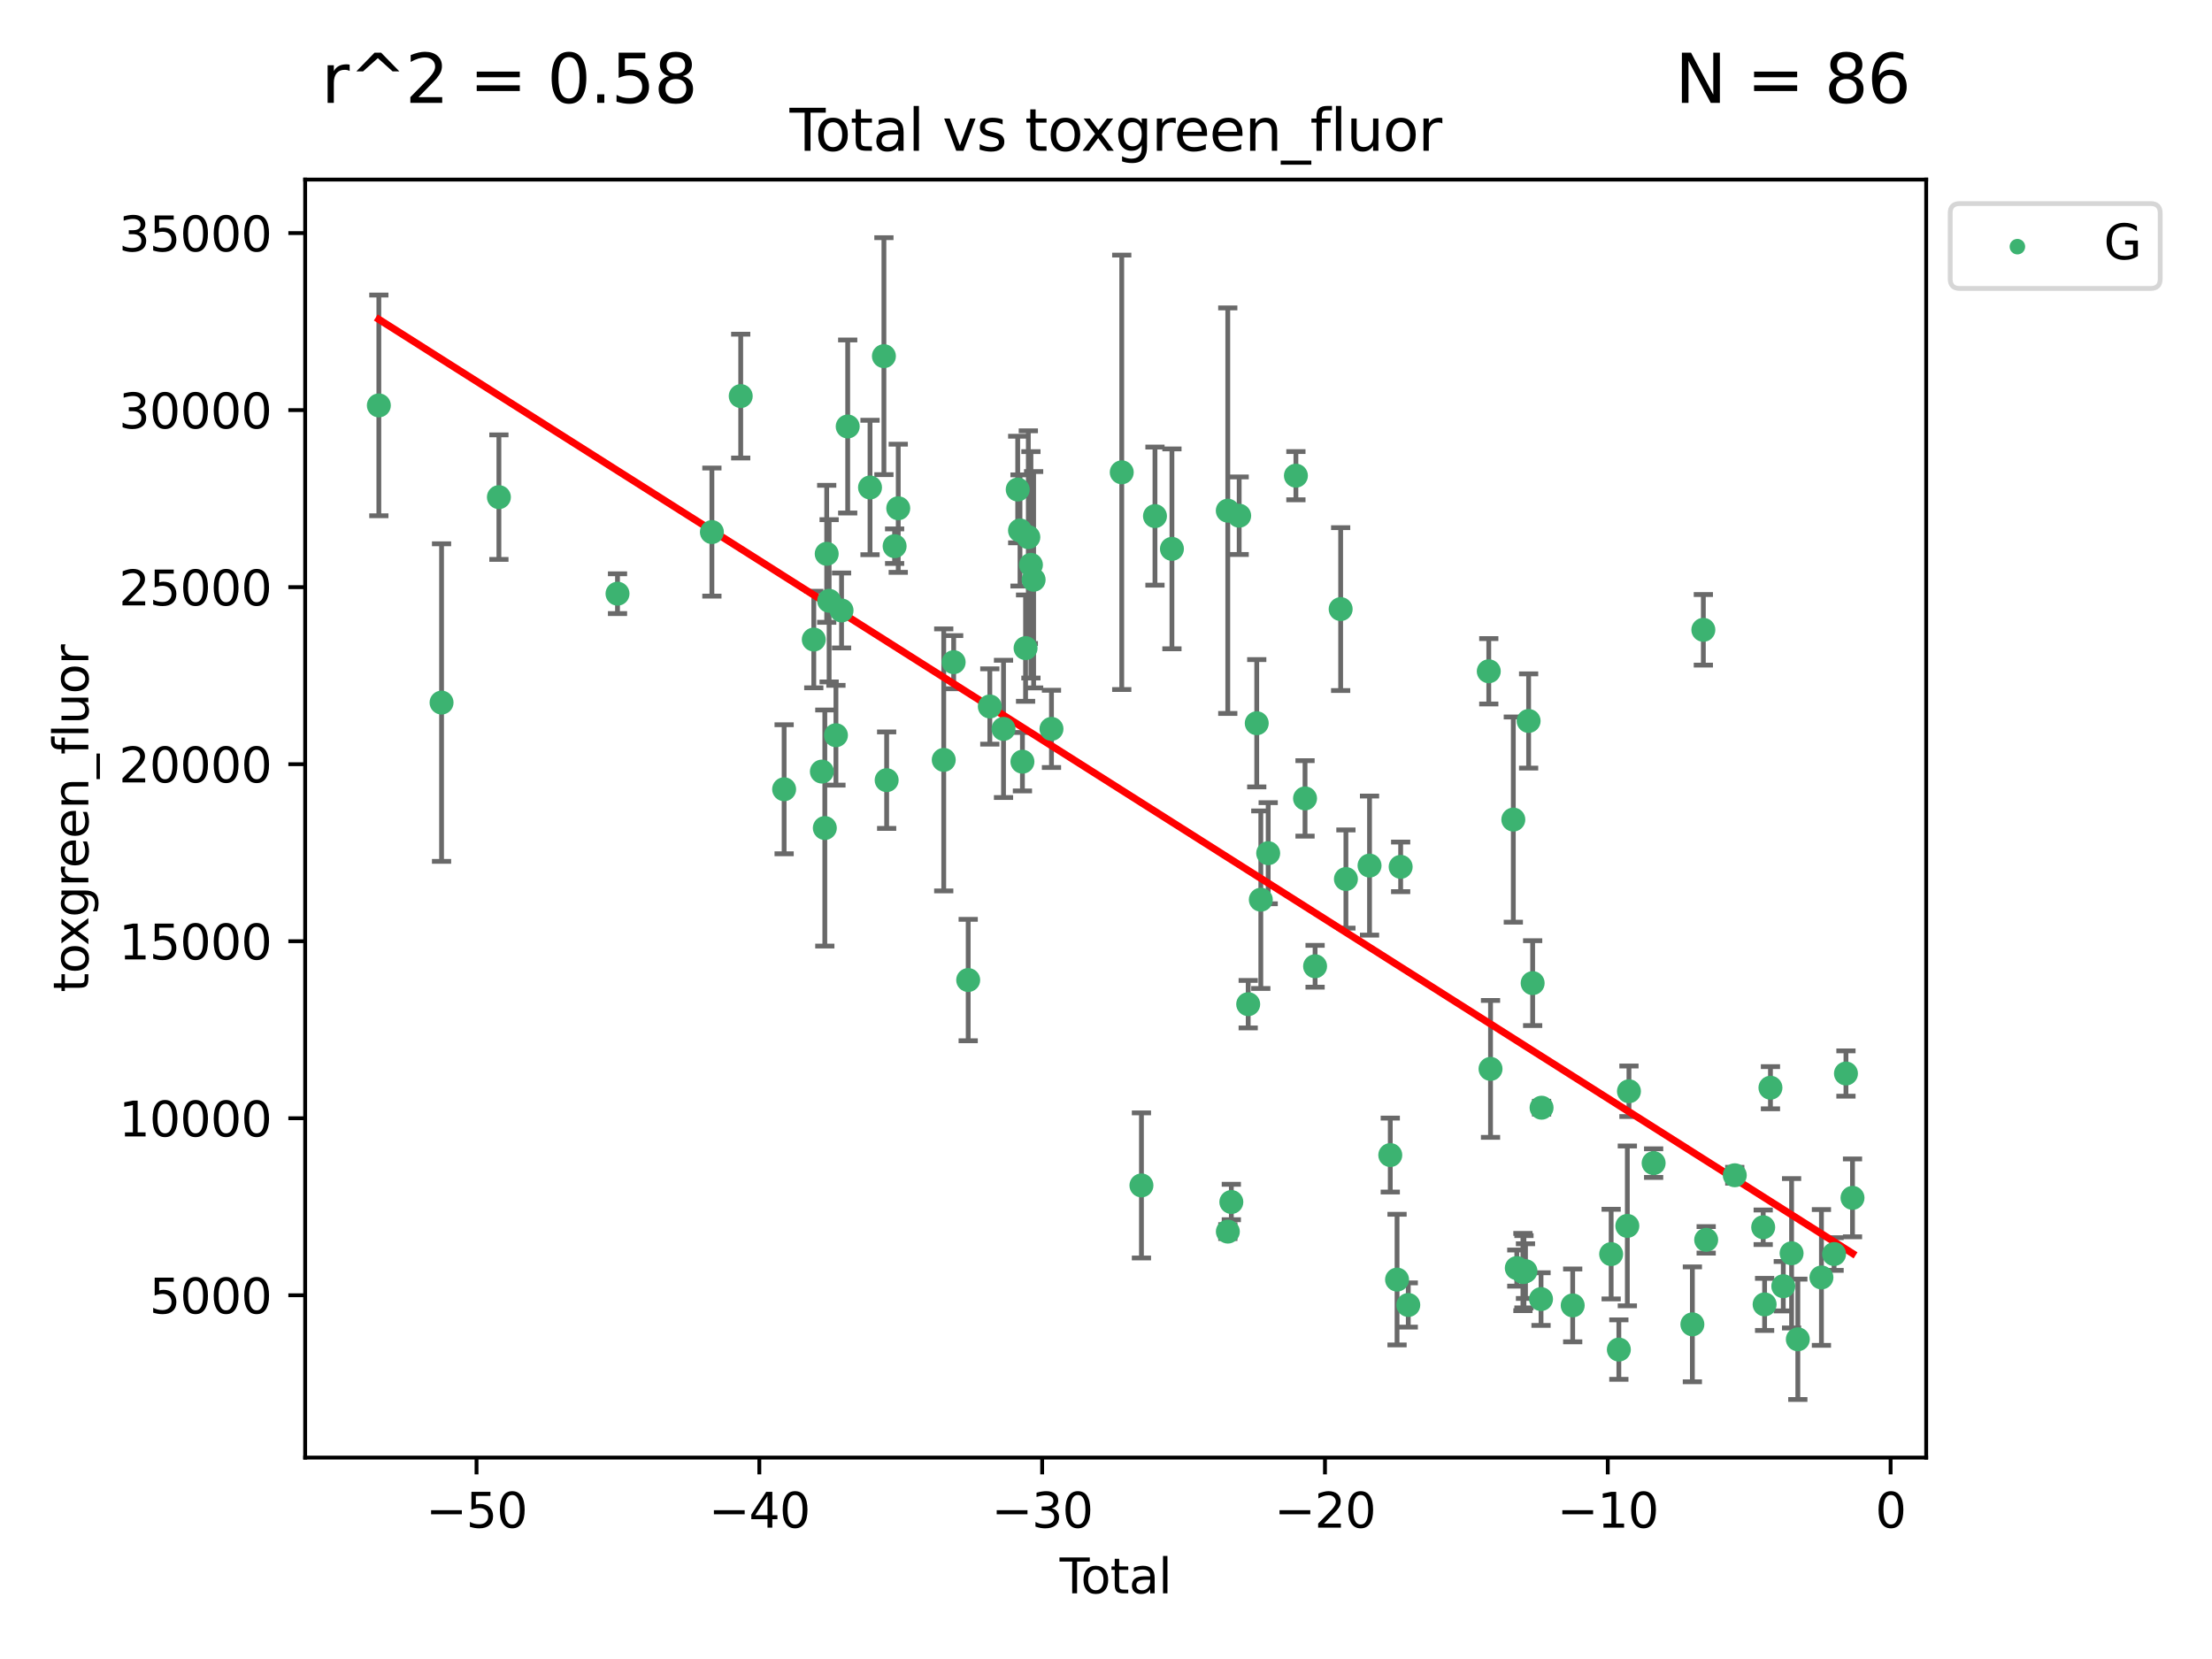 <?xml version="1.0" encoding="utf-8" standalone="no"?>
<!DOCTYPE svg PUBLIC "-//W3C//DTD SVG 1.1//EN"
  "http://www.w3.org/Graphics/SVG/1.1/DTD/svg11.dtd">
<svg xmlns:xlink="http://www.w3.org/1999/xlink" width="460.8pt" height="345.6pt" viewBox="0 0 460.8 345.6" xmlns="http://www.w3.org/2000/svg" version="1.1">
 <defs>
  <style type="text/css">*{stroke-linejoin: round; stroke-linecap: butt}</style>
 </defs>
 <g id="figure_1">
  <g id="patch_1">
   <path d="M 0 345.6 
L 460.8 345.6 
L 460.8 0 
L 0 0 
z
" style="fill: #ffffff"/>
  </g>
  <g id="axes_1">
   <g id="patch_2">
    <path d="M 63.571 303.64 
L 401.26 303.64 
L 401.26 37.411 
L 63.571 37.411 
z
" style="fill: #ffffff"/>
   </g>
   <g id="PathCollection_1">
    <defs>
     <path id="m2cd7b87300" d="M 0 1.118 
C 0.297 1.118 0.581 1 0.791 0.791 
C 1 0.581 1.118 0.297 1.118 0 
C 1.118 -0.297 1 -0.581 0.791 -0.791 
C 0.581 -1 0.297 -1.118 0 -1.118 
C -0.297 -1.118 -0.581 -1 -0.791 -0.791 
C -1 -0.581 -1.118 -0.297 -1.118 0 
C -1.118 0.297 -1 0.581 -0.791 0.791 
C -0.581 1 -0.297 1.118 0 1.118 
z
" style="stroke: #3cb371"/>
    </defs>
    <g clip-path="url(#p3975078949)">
     <use xlink:href="#m2cd7b87300" x="78.921" y="84.454" style="fill: #3cb371; stroke: #3cb371"/>
     <use xlink:href="#m2cd7b87300" x="91.984" y="146.359" style="fill: #3cb371; stroke: #3cb371"/>
     <use xlink:href="#m2cd7b87300" x="103.931" y="103.565" style="fill: #3cb371; stroke: #3cb371"/>
     <use xlink:href="#m2cd7b87300" x="128.64" y="123.675" style="fill: #3cb371; stroke: #3cb371"/>
     <use xlink:href="#m2cd7b87300" x="148.301" y="110.842" style="fill: #3cb371; stroke: #3cb371"/>
     <use xlink:href="#m2cd7b87300" x="154.306" y="82.511" style="fill: #3cb371; stroke: #3cb371"/>
     <use xlink:href="#m2cd7b87300" x="163.348" y="164.417" style="fill: #3cb371; stroke: #3cb371"/>
     <use xlink:href="#m2cd7b87300" x="169.527" y="133.227" style="fill: #3cb371; stroke: #3cb371"/>
     <use xlink:href="#m2cd7b87300" x="171.214" y="160.73" style="fill: #3cb371; stroke: #3cb371"/>
     <use xlink:href="#m2cd7b87300" x="171.825" y="172.491" style="fill: #3cb371; stroke: #3cb371"/>
     <use xlink:href="#m2cd7b87300" x="172.218" y="115.37" style="fill: #3cb371; stroke: #3cb371"/>
     <use xlink:href="#m2cd7b87300" x="172.724" y="125.157" style="fill: #3cb371; stroke: #3cb371"/>
     <use xlink:href="#m2cd7b87300" x="174.143" y="153.162" style="fill: #3cb371; stroke: #3cb371"/>
     <use xlink:href="#m2cd7b87300" x="175.31" y="127.173" style="fill: #3cb371; stroke: #3cb371"/>
     <use xlink:href="#m2cd7b87300" x="176.593" y="88.845" style="fill: #3cb371; stroke: #3cb371"/>
     <use xlink:href="#m2cd7b87300" x="181.241" y="101.551" style="fill: #3cb371; stroke: #3cb371"/>
     <use xlink:href="#m2cd7b87300" x="184.135" y="74.194" style="fill: #3cb371; stroke: #3cb371"/>
     <use xlink:href="#m2cd7b87300" x="184.706" y="162.522" style="fill: #3cb371; stroke: #3cb371"/>
     <use xlink:href="#m2cd7b87300" x="186.366" y="113.78" style="fill: #3cb371; stroke: #3cb371"/>
     <use xlink:href="#m2cd7b87300" x="187.121" y="105.882" style="fill: #3cb371; stroke: #3cb371"/>
     <use xlink:href="#m2cd7b87300" x="196.599" y="158.297" style="fill: #3cb371; stroke: #3cb371"/>
     <use xlink:href="#m2cd7b87300" x="198.665" y="137.943" style="fill: #3cb371; stroke: #3cb371"/>
     <use xlink:href="#m2cd7b87300" x="201.692" y="204.16" style="fill: #3cb371; stroke: #3cb371"/>
     <use xlink:href="#m2cd7b87300" x="206.198" y="147.172" style="fill: #3cb371; stroke: #3cb371"/>
     <use xlink:href="#m2cd7b87300" x="209.05" y="151.843" style="fill: #3cb371; stroke: #3cb371"/>
     <use xlink:href="#m2cd7b87300" x="212.008" y="101.977" style="fill: #3cb371; stroke: #3cb371"/>
     <use xlink:href="#m2cd7b87300" x="212.488" y="110.501" style="fill: #3cb371; stroke: #3cb371"/>
     <use xlink:href="#m2cd7b87300" x="212.991" y="158.674" style="fill: #3cb371; stroke: #3cb371"/>
     <use xlink:href="#m2cd7b87300" x="213.646" y="135.016" style="fill: #3cb371; stroke: #3cb371"/>
     <use xlink:href="#m2cd7b87300" x="214.22" y="111.898" style="fill: #3cb371; stroke: #3cb371"/>
     <use xlink:href="#m2cd7b87300" x="214.762" y="117.667" style="fill: #3cb371; stroke: #3cb371"/>
     <use xlink:href="#m2cd7b87300" x="215.323" y="120.771" style="fill: #3cb371; stroke: #3cb371"/>
     <use xlink:href="#m2cd7b87300" x="219.042" y="151.841" style="fill: #3cb371; stroke: #3cb371"/>
     <use xlink:href="#m2cd7b87300" x="233.68" y="98.39" style="fill: #3cb371; stroke: #3cb371"/>
     <use xlink:href="#m2cd7b87300" x="237.782" y="246.944" style="fill: #3cb371; stroke: #3cb371"/>
     <use xlink:href="#m2cd7b87300" x="240.603" y="107.514" style="fill: #3cb371; stroke: #3cb371"/>
     <use xlink:href="#m2cd7b87300" x="244.135" y="114.338" style="fill: #3cb371; stroke: #3cb371"/>
     <use xlink:href="#m2cd7b87300" x="255.769" y="106.383" style="fill: #3cb371; stroke: #3cb371"/>
     <use xlink:href="#m2cd7b87300" x="255.783" y="256.565" style="fill: #3cb371; stroke: #3cb371"/>
     <use xlink:href="#m2cd7b87300" x="256.509" y="250.4" style="fill: #3cb371; stroke: #3cb371"/>
     <use xlink:href="#m2cd7b87300" x="258.143" y="107.431" style="fill: #3cb371; stroke: #3cb371"/>
     <use xlink:href="#m2cd7b87300" x="260.022" y="209.191" style="fill: #3cb371; stroke: #3cb371"/>
     <use xlink:href="#m2cd7b87300" x="261.803" y="150.665" style="fill: #3cb371; stroke: #3cb371"/>
     <use xlink:href="#m2cd7b87300" x="262.65" y="187.422" style="fill: #3cb371; stroke: #3cb371"/>
     <use xlink:href="#m2cd7b87300" x="264.186" y="177.738" style="fill: #3cb371; stroke: #3cb371"/>
     <use xlink:href="#m2cd7b87300" x="269.961" y="99.092" style="fill: #3cb371; stroke: #3cb371"/>
     <use xlink:href="#m2cd7b87300" x="271.864" y="166.321" style="fill: #3cb371; stroke: #3cb371"/>
     <use xlink:href="#m2cd7b87300" x="273.957" y="201.288" style="fill: #3cb371; stroke: #3cb371"/>
     <use xlink:href="#m2cd7b87300" x="279.284" y="126.886" style="fill: #3cb371; stroke: #3cb371"/>
     <use xlink:href="#m2cd7b87300" x="280.379" y="183.119" style="fill: #3cb371; stroke: #3cb371"/>
     <use xlink:href="#m2cd7b87300" x="285.3" y="180.317" style="fill: #3cb371; stroke: #3cb371"/>
     <use xlink:href="#m2cd7b87300" x="289.62" y="240.621" style="fill: #3cb371; stroke: #3cb371"/>
     <use xlink:href="#m2cd7b87300" x="291.032" y="266.564" style="fill: #3cb371; stroke: #3cb371"/>
     <use xlink:href="#m2cd7b87300" x="291.783" y="180.58" style="fill: #3cb371; stroke: #3cb371"/>
     <use xlink:href="#m2cd7b87300" x="293.369" y="271.852" style="fill: #3cb371; stroke: #3cb371"/>
     <use xlink:href="#m2cd7b87300" x="310.14" y="139.84" style="fill: #3cb371; stroke: #3cb371"/>
     <use xlink:href="#m2cd7b87300" x="310.504" y="222.671" style="fill: #3cb371; stroke: #3cb371"/>
     <use xlink:href="#m2cd7b87300" x="315.253" y="170.733" style="fill: #3cb371; stroke: #3cb371"/>
     <use xlink:href="#m2cd7b87300" x="315.976" y="264.162" style="fill: #3cb371; stroke: #3cb371"/>
     <use xlink:href="#m2cd7b87300" x="317.253" y="264.989" style="fill: #3cb371; stroke: #3cb371"/>
     <use xlink:href="#m2cd7b87300" x="317.469" y="264.933" style="fill: #3cb371; stroke: #3cb371"/>
     <use xlink:href="#m2cd7b87300" x="317.785" y="264.795" style="fill: #3cb371; stroke: #3cb371"/>
     <use xlink:href="#m2cd7b87300" x="318.44" y="150.191" style="fill: #3cb371; stroke: #3cb371"/>
     <use xlink:href="#m2cd7b87300" x="319.28" y="204.804" style="fill: #3cb371; stroke: #3cb371"/>
     <use xlink:href="#m2cd7b87300" x="321.024" y="270.623" style="fill: #3cb371; stroke: #3cb371"/>
     <use xlink:href="#m2cd7b87300" x="321.137" y="230.755" style="fill: #3cb371; stroke: #3cb371"/>
     <use xlink:href="#m2cd7b87300" x="327.622" y="271.94" style="fill: #3cb371; stroke: #3cb371"/>
     <use xlink:href="#m2cd7b87300" x="335.632" y="261.252" style="fill: #3cb371; stroke: #3cb371"/>
     <use xlink:href="#m2cd7b87300" x="337.237" y="281.142" style="fill: #3cb371; stroke: #3cb371"/>
     <use xlink:href="#m2cd7b87300" x="339.005" y="255.378" style="fill: #3cb371; stroke: #3cb371"/>
     <use xlink:href="#m2cd7b87300" x="339.341" y="227.332" style="fill: #3cb371; stroke: #3cb371"/>
     <use xlink:href="#m2cd7b87300" x="344.481" y="242.296" style="fill: #3cb371; stroke: #3cb371"/>
     <use xlink:href="#m2cd7b87300" x="352.554" y="275.885" style="fill: #3cb371; stroke: #3cb371"/>
     <use xlink:href="#m2cd7b87300" x="354.839" y="131.204" style="fill: #3cb371; stroke: #3cb371"/>
     <use xlink:href="#m2cd7b87300" x="355.427" y="258.284" style="fill: #3cb371; stroke: #3cb371"/>
     <use xlink:href="#m2cd7b87300" x="361.385" y="244.827" style="fill: #3cb371; stroke: #3cb371"/>
     <use xlink:href="#m2cd7b87300" x="367.306" y="255.659" style="fill: #3cb371; stroke: #3cb371"/>
     <use xlink:href="#m2cd7b87300" x="367.601" y="271.73" style="fill: #3cb371; stroke: #3cb371"/>
     <use xlink:href="#m2cd7b87300" x="368.817" y="226.592" style="fill: #3cb371; stroke: #3cb371"/>
     <use xlink:href="#m2cd7b87300" x="371.491" y="267.941" style="fill: #3cb371; stroke: #3cb371"/>
     <use xlink:href="#m2cd7b87300" x="373.221" y="261.082" style="fill: #3cb371; stroke: #3cb371"/>
     <use xlink:href="#m2cd7b87300" x="374.52" y="279.002" style="fill: #3cb371; stroke: #3cb371"/>
     <use xlink:href="#m2cd7b87300" x="379.437" y="266.115" style="fill: #3cb371; stroke: #3cb371"/>
     <use xlink:href="#m2cd7b87300" x="382.073" y="261.237" style="fill: #3cb371; stroke: #3cb371"/>
     <use xlink:href="#m2cd7b87300" x="384.546" y="223.631" style="fill: #3cb371; stroke: #3cb371"/>
     <use xlink:href="#m2cd7b87300" x="385.911" y="249.536" style="fill: #3cb371; stroke: #3cb371"/>
    </g>
   </g>
   <g id="matplotlib.axis_1">
    <g id="xtick_1">
     <g id="line2d_1">
      <defs>
       <path id="m903f3ebd4c" d="M 0 0 
L 0 3.5 
" style="stroke: #000000; stroke-width: 0.8"/>
      </defs>
      <g>
       <use xlink:href="#m903f3ebd4c" x="99.27" y="303.64" style="stroke: #000000; stroke-width: 0.8"/>
      </g>
     </g>
     <g id="text_1">
      <!-- −50 -->
      <g transform="translate(88.718 318.238) scale(0.1 -0.1)">
       <defs>
        <path id="DejaVuSans-2212" d="M 678 2272 
L 4684 2272 
L 4684 1741 
L 678 1741 
L 678 2272 
z
" transform="scale(0.016)"/>
        <path id="DejaVuSans-35" d="M 691 4666 
L 3169 4666 
L 3169 4134 
L 1269 4134 
L 1269 2991 
Q 1406 3038 1543 3061 
Q 1681 3084 1819 3084 
Q 2600 3084 3056 2656 
Q 3513 2228 3513 1497 
Q 3513 744 3044 326 
Q 2575 -91 1722 -91 
Q 1428 -91 1123 -41 
Q 819 9 494 109 
L 494 744 
Q 775 591 1075 516 
Q 1375 441 1709 441 
Q 2250 441 2565 725 
Q 2881 1009 2881 1497 
Q 2881 1984 2565 2268 
Q 2250 2553 1709 2553 
Q 1456 2553 1204 2497 
Q 953 2441 691 2322 
L 691 4666 
z
" transform="scale(0.016)"/>
        <path id="DejaVuSans-30" d="M 2034 4250 
Q 1547 4250 1301 3770 
Q 1056 3291 1056 2328 
Q 1056 1369 1301 889 
Q 1547 409 2034 409 
Q 2525 409 2770 889 
Q 3016 1369 3016 2328 
Q 3016 3291 2770 3770 
Q 2525 4250 2034 4250 
z
M 2034 4750 
Q 2819 4750 3233 4129 
Q 3647 3509 3647 2328 
Q 3647 1150 3233 529 
Q 2819 -91 2034 -91 
Q 1250 -91 836 529 
Q 422 1150 422 2328 
Q 422 3509 836 4129 
Q 1250 4750 2034 4750 
z
" transform="scale(0.016)"/>
       </defs>
       <use xlink:href="#DejaVuSans-2212"/>
       <use xlink:href="#DejaVuSans-35" x="83.789"/>
       <use xlink:href="#DejaVuSans-30" x="147.412"/>
      </g>
     </g>
    </g>
    <g id="xtick_2">
     <g id="line2d_2">
      <g>
       <use xlink:href="#m903f3ebd4c" x="158.185" y="303.64" style="stroke: #000000; stroke-width: 0.8"/>
      </g>
     </g>
     <g id="text_2">
      <!-- −40 -->
      <g transform="translate(147.633 318.238) scale(0.1 -0.1)">
       <defs>
        <path id="DejaVuSans-34" d="M 2419 4116 
L 825 1625 
L 2419 1625 
L 2419 4116 
z
M 2253 4666 
L 3047 4666 
L 3047 1625 
L 3713 1625 
L 3713 1100 
L 3047 1100 
L 3047 0 
L 2419 0 
L 2419 1100 
L 313 1100 
L 313 1709 
L 2253 4666 
z
" transform="scale(0.016)"/>
       </defs>
       <use xlink:href="#DejaVuSans-2212"/>
       <use xlink:href="#DejaVuSans-34" x="83.789"/>
       <use xlink:href="#DejaVuSans-30" x="147.412"/>
      </g>
     </g>
    </g>
    <g id="xtick_3">
     <g id="line2d_3">
      <g>
       <use xlink:href="#m903f3ebd4c" x="217.101" y="303.64" style="stroke: #000000; stroke-width: 0.8"/>
      </g>
     </g>
     <g id="text_3">
      <!-- −30 -->
      <g transform="translate(206.548 318.238) scale(0.1 -0.1)">
       <defs>
        <path id="DejaVuSans-33" d="M 2597 2516 
Q 3050 2419 3304 2112 
Q 3559 1806 3559 1356 
Q 3559 666 3084 287 
Q 2609 -91 1734 -91 
Q 1441 -91 1130 -33 
Q 819 25 488 141 
L 488 750 
Q 750 597 1062 519 
Q 1375 441 1716 441 
Q 2309 441 2620 675 
Q 2931 909 2931 1356 
Q 2931 1769 2642 2001 
Q 2353 2234 1838 2234 
L 1294 2234 
L 1294 2753 
L 1863 2753 
Q 2328 2753 2575 2939 
Q 2822 3125 2822 3475 
Q 2822 3834 2567 4026 
Q 2313 4219 1838 4219 
Q 1578 4219 1281 4162 
Q 984 4106 628 3988 
L 628 4550 
Q 988 4650 1302 4700 
Q 1616 4750 1894 4750 
Q 2613 4750 3031 4423 
Q 3450 4097 3450 3541 
Q 3450 3153 3228 2886 
Q 3006 2619 2597 2516 
z
" transform="scale(0.016)"/>
       </defs>
       <use xlink:href="#DejaVuSans-2212"/>
       <use xlink:href="#DejaVuSans-33" x="83.789"/>
       <use xlink:href="#DejaVuSans-30" x="147.412"/>
      </g>
     </g>
    </g>
    <g id="xtick_4">
     <g id="line2d_4">
      <g>
       <use xlink:href="#m903f3ebd4c" x="276.016" y="303.64" style="stroke: #000000; stroke-width: 0.8"/>
      </g>
     </g>
     <g id="text_4">
      <!-- −20 -->
      <g transform="translate(265.464 318.238) scale(0.1 -0.1)">
       <defs>
        <path id="DejaVuSans-32" d="M 1228 531 
L 3431 531 
L 3431 0 
L 469 0 
L 469 531 
Q 828 903 1448 1529 
Q 2069 2156 2228 2338 
Q 2531 2678 2651 2914 
Q 2772 3150 2772 3378 
Q 2772 3750 2511 3984 
Q 2250 4219 1831 4219 
Q 1534 4219 1204 4116 
Q 875 4013 500 3803 
L 500 4441 
Q 881 4594 1212 4672 
Q 1544 4750 1819 4750 
Q 2544 4750 2975 4387 
Q 3406 4025 3406 3419 
Q 3406 3131 3298 2873 
Q 3191 2616 2906 2266 
Q 2828 2175 2409 1742 
Q 1991 1309 1228 531 
z
" transform="scale(0.016)"/>
       </defs>
       <use xlink:href="#DejaVuSans-2212"/>
       <use xlink:href="#DejaVuSans-32" x="83.789"/>
       <use xlink:href="#DejaVuSans-30" x="147.412"/>
      </g>
     </g>
    </g>
    <g id="xtick_5">
     <g id="line2d_5">
      <g>
       <use xlink:href="#m903f3ebd4c" x="334.931" y="303.64" style="stroke: #000000; stroke-width: 0.8"/>
      </g>
     </g>
     <g id="text_5">
      <!-- −10 -->
      <g transform="translate(324.379 318.238) scale(0.1 -0.1)">
       <defs>
        <path id="DejaVuSans-31" d="M 794 531 
L 1825 531 
L 1825 4091 
L 703 3866 
L 703 4441 
L 1819 4666 
L 2450 4666 
L 2450 531 
L 3481 531 
L 3481 0 
L 794 0 
L 794 531 
z
" transform="scale(0.016)"/>
       </defs>
       <use xlink:href="#DejaVuSans-2212"/>
       <use xlink:href="#DejaVuSans-31" x="83.789"/>
       <use xlink:href="#DejaVuSans-30" x="147.412"/>
      </g>
     </g>
    </g>
    <g id="xtick_6">
     <g id="line2d_6">
      <g>
       <use xlink:href="#m903f3ebd4c" x="393.847" y="303.64" style="stroke: #000000; stroke-width: 0.8"/>
      </g>
     </g>
     <g id="text_6">
      <!-- 0 -->
      <g transform="translate(390.665 318.238) scale(0.1 -0.1)">
       <use xlink:href="#DejaVuSans-30"/>
      </g>
     </g>
    </g>
    <g id="text_7">
     <!-- Total -->
     <g transform="translate(220.739 331.917) scale(0.1 -0.1)">
      <defs>
       <path id="DejaVuSans-54" d="M -19 4666 
L 3928 4666 
L 3928 4134 
L 2272 4134 
L 2272 0 
L 1638 0 
L 1638 4134 
L -19 4134 
L -19 4666 
z
" transform="scale(0.016)"/>
       <path id="DejaVuSans-6f" d="M 1959 3097 
Q 1497 3097 1228 2736 
Q 959 2375 959 1747 
Q 959 1119 1226 758 
Q 1494 397 1959 397 
Q 2419 397 2687 759 
Q 2956 1122 2956 1747 
Q 2956 2369 2687 2733 
Q 2419 3097 1959 3097 
z
M 1959 3584 
Q 2709 3584 3137 3096 
Q 3566 2609 3566 1747 
Q 3566 888 3137 398 
Q 2709 -91 1959 -91 
Q 1206 -91 779 398 
Q 353 888 353 1747 
Q 353 2609 779 3096 
Q 1206 3584 1959 3584 
z
" transform="scale(0.016)"/>
       <path id="DejaVuSans-74" d="M 1172 4494 
L 1172 3500 
L 2356 3500 
L 2356 3053 
L 1172 3053 
L 1172 1153 
Q 1172 725 1289 603 
Q 1406 481 1766 481 
L 2356 481 
L 2356 0 
L 1766 0 
Q 1100 0 847 248 
Q 594 497 594 1153 
L 594 3053 
L 172 3053 
L 172 3500 
L 594 3500 
L 594 4494 
L 1172 4494 
z
" transform="scale(0.016)"/>
       <path id="DejaVuSans-61" d="M 2194 1759 
Q 1497 1759 1228 1600 
Q 959 1441 959 1056 
Q 959 750 1161 570 
Q 1363 391 1709 391 
Q 2188 391 2477 730 
Q 2766 1069 2766 1631 
L 2766 1759 
L 2194 1759 
z
M 3341 1997 
L 3341 0 
L 2766 0 
L 2766 531 
Q 2569 213 2275 61 
Q 1981 -91 1556 -91 
Q 1019 -91 701 211 
Q 384 513 384 1019 
Q 384 1609 779 1909 
Q 1175 2209 1959 2209 
L 2766 2209 
L 2766 2266 
Q 2766 2663 2505 2880 
Q 2244 3097 1772 3097 
Q 1472 3097 1187 3025 
Q 903 2953 641 2809 
L 641 3341 
Q 956 3463 1253 3523 
Q 1550 3584 1831 3584 
Q 2591 3584 2966 3190 
Q 3341 2797 3341 1997 
z
" transform="scale(0.016)"/>
       <path id="DejaVuSans-6c" d="M 603 4863 
L 1178 4863 
L 1178 0 
L 603 0 
L 603 4863 
z
" transform="scale(0.016)"/>
      </defs>
      <use xlink:href="#DejaVuSans-54"/>
      <use xlink:href="#DejaVuSans-6f" x="44.084"/>
      <use xlink:href="#DejaVuSans-74" x="105.266"/>
      <use xlink:href="#DejaVuSans-61" x="144.475"/>
      <use xlink:href="#DejaVuSans-6c" x="205.754"/>
     </g>
    </g>
   </g>
   <g id="matplotlib.axis_2">
    <g id="ytick_1">
     <g id="line2d_7">
      <defs>
       <path id="md41668dd49" d="M 0 0 
L -3.5 0 
" style="stroke: #000000; stroke-width: 0.8"/>
      </defs>
      <g>
       <use xlink:href="#md41668dd49" x="63.571" y="269.823" style="stroke: #000000; stroke-width: 0.8"/>
      </g>
     </g>
     <g id="text_8">
      <!-- 5000 -->
      <g transform="translate(31.121 273.622) scale(0.1 -0.1)">
       <use xlink:href="#DejaVuSans-35"/>
       <use xlink:href="#DejaVuSans-30" x="63.623"/>
       <use xlink:href="#DejaVuSans-30" x="127.246"/>
       <use xlink:href="#DejaVuSans-30" x="190.869"/>
      </g>
     </g>
    </g>
    <g id="ytick_2">
     <g id="line2d_8">
      <g>
       <use xlink:href="#md41668dd49" x="63.571" y="232.946" style="stroke: #000000; stroke-width: 0.8"/>
      </g>
     </g>
     <g id="text_9">
      <!-- 10000 -->
      <g transform="translate(24.759 236.745) scale(0.1 -0.1)">
       <use xlink:href="#DejaVuSans-31"/>
       <use xlink:href="#DejaVuSans-30" x="63.623"/>
       <use xlink:href="#DejaVuSans-30" x="127.246"/>
       <use xlink:href="#DejaVuSans-30" x="190.869"/>
       <use xlink:href="#DejaVuSans-30" x="254.492"/>
      </g>
     </g>
    </g>
    <g id="ytick_3">
     <g id="line2d_9">
      <g>
       <use xlink:href="#md41668dd49" x="63.571" y="196.069" style="stroke: #000000; stroke-width: 0.8"/>
      </g>
     </g>
     <g id="text_10">
      <!-- 15000 -->
      <g transform="translate(24.759 199.868) scale(0.1 -0.1)">
       <use xlink:href="#DejaVuSans-31"/>
       <use xlink:href="#DejaVuSans-35" x="63.623"/>
       <use xlink:href="#DejaVuSans-30" x="127.246"/>
       <use xlink:href="#DejaVuSans-30" x="190.869"/>
       <use xlink:href="#DejaVuSans-30" x="254.492"/>
      </g>
     </g>
    </g>
    <g id="ytick_4">
     <g id="line2d_10">
      <g>
       <use xlink:href="#md41668dd49" x="63.571" y="159.192" style="stroke: #000000; stroke-width: 0.8"/>
      </g>
     </g>
     <g id="text_11">
      <!-- 20000 -->
      <g transform="translate(24.759 162.991) scale(0.1 -0.1)">
       <use xlink:href="#DejaVuSans-32"/>
       <use xlink:href="#DejaVuSans-30" x="63.623"/>
       <use xlink:href="#DejaVuSans-30" x="127.246"/>
       <use xlink:href="#DejaVuSans-30" x="190.869"/>
       <use xlink:href="#DejaVuSans-30" x="254.492"/>
      </g>
     </g>
    </g>
    <g id="ytick_5">
     <g id="line2d_11">
      <g>
       <use xlink:href="#md41668dd49" x="63.571" y="122.314" style="stroke: #000000; stroke-width: 0.8"/>
      </g>
     </g>
     <g id="text_12">
      <!-- 25000 -->
      <g transform="translate(24.759 126.114) scale(0.1 -0.1)">
       <use xlink:href="#DejaVuSans-32"/>
       <use xlink:href="#DejaVuSans-35" x="63.623"/>
       <use xlink:href="#DejaVuSans-30" x="127.246"/>
       <use xlink:href="#DejaVuSans-30" x="190.869"/>
       <use xlink:href="#DejaVuSans-30" x="254.492"/>
      </g>
     </g>
    </g>
    <g id="ytick_6">
     <g id="line2d_12">
      <g>
       <use xlink:href="#md41668dd49" x="63.571" y="85.437" style="stroke: #000000; stroke-width: 0.8"/>
      </g>
     </g>
     <g id="text_13">
      <!-- 30000 -->
      <g transform="translate(24.759 89.237) scale(0.1 -0.1)">
       <use xlink:href="#DejaVuSans-33"/>
       <use xlink:href="#DejaVuSans-30" x="63.623"/>
       <use xlink:href="#DejaVuSans-30" x="127.246"/>
       <use xlink:href="#DejaVuSans-30" x="190.869"/>
       <use xlink:href="#DejaVuSans-30" x="254.492"/>
      </g>
     </g>
    </g>
    <g id="ytick_7">
     <g id="line2d_13">
      <g>
       <use xlink:href="#md41668dd49" x="63.571" y="48.56" style="stroke: #000000; stroke-width: 0.8"/>
      </g>
     </g>
     <g id="text_14">
      <!-- 35000 -->
      <g transform="translate(24.759 52.359) scale(0.1 -0.1)">
       <use xlink:href="#DejaVuSans-33"/>
       <use xlink:href="#DejaVuSans-35" x="63.623"/>
       <use xlink:href="#DejaVuSans-30" x="127.246"/>
       <use xlink:href="#DejaVuSans-30" x="190.869"/>
       <use xlink:href="#DejaVuSans-30" x="254.492"/>
      </g>
     </g>
    </g>
    <g id="text_15">
     <!-- toxgreen_fluor -->
     <g transform="translate(18.401 206.72) rotate(-90) scale(0.1 -0.1)">
      <defs>
       <path id="DejaVuSans-78" d="M 3513 3500 
L 2247 1797 
L 3578 0 
L 2900 0 
L 1881 1375 
L 863 0 
L 184 0 
L 1544 1831 
L 300 3500 
L 978 3500 
L 1906 2253 
L 2834 3500 
L 3513 3500 
z
" transform="scale(0.016)"/>
       <path id="DejaVuSans-67" d="M 2906 1791 
Q 2906 2416 2648 2759 
Q 2391 3103 1925 3103 
Q 1463 3103 1205 2759 
Q 947 2416 947 1791 
Q 947 1169 1205 825 
Q 1463 481 1925 481 
Q 2391 481 2648 825 
Q 2906 1169 2906 1791 
z
M 3481 434 
Q 3481 -459 3084 -895 
Q 2688 -1331 1869 -1331 
Q 1566 -1331 1297 -1286 
Q 1028 -1241 775 -1147 
L 775 -588 
Q 1028 -725 1275 -790 
Q 1522 -856 1778 -856 
Q 2344 -856 2625 -561 
Q 2906 -266 2906 331 
L 2906 616 
Q 2728 306 2450 153 
Q 2172 0 1784 0 
Q 1141 0 747 490 
Q 353 981 353 1791 
Q 353 2603 747 3093 
Q 1141 3584 1784 3584 
Q 2172 3584 2450 3431 
Q 2728 3278 2906 2969 
L 2906 3500 
L 3481 3500 
L 3481 434 
z
" transform="scale(0.016)"/>
       <path id="DejaVuSans-72" d="M 2631 2963 
Q 2534 3019 2420 3045 
Q 2306 3072 2169 3072 
Q 1681 3072 1420 2755 
Q 1159 2438 1159 1844 
L 1159 0 
L 581 0 
L 581 3500 
L 1159 3500 
L 1159 2956 
Q 1341 3275 1631 3429 
Q 1922 3584 2338 3584 
Q 2397 3584 2469 3576 
Q 2541 3569 2628 3553 
L 2631 2963 
z
" transform="scale(0.016)"/>
       <path id="DejaVuSans-65" d="M 3597 1894 
L 3597 1613 
L 953 1613 
Q 991 1019 1311 708 
Q 1631 397 2203 397 
Q 2534 397 2845 478 
Q 3156 559 3463 722 
L 3463 178 
Q 3153 47 2828 -22 
Q 2503 -91 2169 -91 
Q 1331 -91 842 396 
Q 353 884 353 1716 
Q 353 2575 817 3079 
Q 1281 3584 2069 3584 
Q 2775 3584 3186 3129 
Q 3597 2675 3597 1894 
z
M 3022 2063 
Q 3016 2534 2758 2815 
Q 2500 3097 2075 3097 
Q 1594 3097 1305 2825 
Q 1016 2553 972 2059 
L 3022 2063 
z
" transform="scale(0.016)"/>
       <path id="DejaVuSans-6e" d="M 3513 2113 
L 3513 0 
L 2938 0 
L 2938 2094 
Q 2938 2591 2744 2837 
Q 2550 3084 2163 3084 
Q 1697 3084 1428 2787 
Q 1159 2491 1159 1978 
L 1159 0 
L 581 0 
L 581 3500 
L 1159 3500 
L 1159 2956 
Q 1366 3272 1645 3428 
Q 1925 3584 2291 3584 
Q 2894 3584 3203 3211 
Q 3513 2838 3513 2113 
z
" transform="scale(0.016)"/>
       <path id="DejaVuSans-5f" d="M 3263 -1063 
L 3263 -1509 
L -63 -1509 
L -63 -1063 
L 3263 -1063 
z
" transform="scale(0.016)"/>
       <path id="DejaVuSans-66" d="M 2375 4863 
L 2375 4384 
L 1825 4384 
Q 1516 4384 1395 4259 
Q 1275 4134 1275 3809 
L 1275 3500 
L 2222 3500 
L 2222 3053 
L 1275 3053 
L 1275 0 
L 697 0 
L 697 3053 
L 147 3053 
L 147 3500 
L 697 3500 
L 697 3744 
Q 697 4328 969 4595 
Q 1241 4863 1831 4863 
L 2375 4863 
z
" transform="scale(0.016)"/>
       <path id="DejaVuSans-75" d="M 544 1381 
L 544 3500 
L 1119 3500 
L 1119 1403 
Q 1119 906 1312 657 
Q 1506 409 1894 409 
Q 2359 409 2629 706 
Q 2900 1003 2900 1516 
L 2900 3500 
L 3475 3500 
L 3475 0 
L 2900 0 
L 2900 538 
Q 2691 219 2414 64 
Q 2138 -91 1772 -91 
Q 1169 -91 856 284 
Q 544 659 544 1381 
z
M 1991 3584 
L 1991 3584 
z
" transform="scale(0.016)"/>
      </defs>
      <use xlink:href="#DejaVuSans-74"/>
      <use xlink:href="#DejaVuSans-6f" x="39.209"/>
      <use xlink:href="#DejaVuSans-78" x="97.266"/>
      <use xlink:href="#DejaVuSans-67" x="156.445"/>
      <use xlink:href="#DejaVuSans-72" x="219.922"/>
      <use xlink:href="#DejaVuSans-65" x="258.785"/>
      <use xlink:href="#DejaVuSans-65" x="320.309"/>
      <use xlink:href="#DejaVuSans-6e" x="381.832"/>
      <use xlink:href="#DejaVuSans-5f" x="445.211"/>
      <use xlink:href="#DejaVuSans-66" x="495.211"/>
      <use xlink:href="#DejaVuSans-6c" x="530.416"/>
      <use xlink:href="#DejaVuSans-75" x="558.199"/>
      <use xlink:href="#DejaVuSans-6f" x="621.578"/>
      <use xlink:href="#DejaVuSans-72" x="682.76"/>
     </g>
    </g>
   </g>
   <g id="LineCollection_1">
    <path d="M 78.921 107.443 
L 78.921 61.465 
" clip-path="url(#p3975078949)" style="fill: none; stroke: #696969"/>
    <path d="M 91.984 179.436 
L 91.984 113.282 
" clip-path="url(#p3975078949)" style="fill: none; stroke: #696969"/>
    <path d="M 103.931 116.536 
L 103.931 90.594 
" clip-path="url(#p3975078949)" style="fill: none; stroke: #696969"/>
    <path d="M 128.64 127.82 
L 128.64 119.531 
" clip-path="url(#p3975078949)" style="fill: none; stroke: #696969"/>
    <path d="M 148.301 124.184 
L 148.301 97.501 
" clip-path="url(#p3975078949)" style="fill: none; stroke: #696969"/>
    <path d="M 154.306 95.407 
L 154.306 69.614 
" clip-path="url(#p3975078949)" style="fill: none; stroke: #696969"/>
    <path d="M 163.348 177.858 
L 163.348 150.976 
" clip-path="url(#p3975078949)" style="fill: none; stroke: #696969"/>
    <path d="M 169.527 143.281 
L 169.527 123.172 
" clip-path="url(#p3975078949)" style="fill: none; stroke: #696969"/>
    <path d="M 171.214 161.233 
L 171.214 160.226 
" clip-path="url(#p3975078949)" style="fill: none; stroke: #696969"/>
    <path d="M 171.825 197.078 
L 171.825 147.905 
" clip-path="url(#p3975078949)" style="fill: none; stroke: #696969"/>
    <path d="M 172.218 129.638 
L 172.218 101.102 
" clip-path="url(#p3975078949)" style="fill: none; stroke: #696969"/>
    <path d="M 172.724 142.056 
L 172.724 108.258 
" clip-path="url(#p3975078949)" style="fill: none; stroke: #696969"/>
    <path d="M 174.143 163.553 
L 174.143 142.772 
" clip-path="url(#p3975078949)" style="fill: none; stroke: #696969"/>
    <path d="M 175.31 134.981 
L 175.31 119.366 
" clip-path="url(#p3975078949)" style="fill: none; stroke: #696969"/>
    <path d="M 176.593 106.867 
L 176.593 70.823 
" clip-path="url(#p3975078949)" style="fill: none; stroke: #696969"/>
    <path d="M 181.241 115.549 
L 181.241 87.553 
" clip-path="url(#p3975078949)" style="fill: none; stroke: #696969"/>
    <path d="M 184.135 98.876 
L 184.135 49.513 
" clip-path="url(#p3975078949)" style="fill: none; stroke: #696969"/>
    <path d="M 184.706 172.571 
L 184.706 152.473 
" clip-path="url(#p3975078949)" style="fill: none; stroke: #696969"/>
    <path d="M 186.366 117.377 
L 186.366 110.183 
" clip-path="url(#p3975078949)" style="fill: none; stroke: #696969"/>
    <path d="M 187.121 119.231 
L 187.121 92.534 
" clip-path="url(#p3975078949)" style="fill: none; stroke: #696969"/>
    <path d="M 196.599 185.588 
L 196.599 131.006 
" clip-path="url(#p3975078949)" style="fill: none; stroke: #696969"/>
    <path d="M 198.665 143.477 
L 198.665 132.409 
" clip-path="url(#p3975078949)" style="fill: none; stroke: #696969"/>
    <path d="M 201.692 216.809 
L 201.692 191.511 
" clip-path="url(#p3975078949)" style="fill: none; stroke: #696969"/>
    <path d="M 206.198 155.02 
L 206.198 139.324 
" clip-path="url(#p3975078949)" style="fill: none; stroke: #696969"/>
    <path d="M 209.05 166.141 
L 209.05 137.545 
" clip-path="url(#p3975078949)" style="fill: none; stroke: #696969"/>
    <path d="M 212.008 113.079 
L 212.008 90.875 
" clip-path="url(#p3975078949)" style="fill: none; stroke: #696969"/>
    <path d="M 212.488 122.08 
L 212.488 98.922 
" clip-path="url(#p3975078949)" style="fill: none; stroke: #696969"/>
    <path d="M 212.991 164.762 
L 212.991 152.586 
" clip-path="url(#p3975078949)" style="fill: none; stroke: #696969"/>
    <path d="M 213.646 146.09 
L 213.646 123.941 
" clip-path="url(#p3975078949)" style="fill: none; stroke: #696969"/>
    <path d="M 214.22 134.052 
L 214.22 89.744 
" clip-path="url(#p3975078949)" style="fill: none; stroke: #696969"/>
    <path d="M 214.762 141.247 
L 214.762 94.087 
" clip-path="url(#p3975078949)" style="fill: none; stroke: #696969"/>
    <path d="M 215.323 143.302 
L 215.323 98.239 
" clip-path="url(#p3975078949)" style="fill: none; stroke: #696969"/>
    <path d="M 219.042 159.888 
L 219.042 143.795 
" clip-path="url(#p3975078949)" style="fill: none; stroke: #696969"/>
    <path d="M 233.68 143.643 
L 233.68 53.136 
" clip-path="url(#p3975078949)" style="fill: none; stroke: #696969"/>
    <path d="M 237.782 262.057 
L 237.782 231.832 
" clip-path="url(#p3975078949)" style="fill: none; stroke: #696969"/>
    <path d="M 240.603 121.899 
L 240.603 93.129 
" clip-path="url(#p3975078949)" style="fill: none; stroke: #696969"/>
    <path d="M 244.135 135.155 
L 244.135 93.521 
" clip-path="url(#p3975078949)" style="fill: none; stroke: #696969"/>
    <path d="M 255.769 148.623 
L 255.769 64.143 
" clip-path="url(#p3975078949)" style="fill: none; stroke: #696969"/>
    <path d="M 255.783 258.02 
L 255.783 255.111 
" clip-path="url(#p3975078949)" style="fill: none; stroke: #696969"/>
    <path d="M 256.509 254.093 
L 256.509 246.706 
" clip-path="url(#p3975078949)" style="fill: none; stroke: #696969"/>
    <path d="M 258.143 115.507 
L 258.143 99.354 
" clip-path="url(#p3975078949)" style="fill: none; stroke: #696969"/>
    <path d="M 260.022 214.138 
L 260.022 204.244 
" clip-path="url(#p3975078949)" style="fill: none; stroke: #696969"/>
    <path d="M 261.803 163.925 
L 261.803 137.405 
" clip-path="url(#p3975078949)" style="fill: none; stroke: #696969"/>
    <path d="M 262.65 205.914 
L 262.65 168.929 
" clip-path="url(#p3975078949)" style="fill: none; stroke: #696969"/>
    <path d="M 264.186 188.268 
L 264.186 167.208 
" clip-path="url(#p3975078949)" style="fill: none; stroke: #696969"/>
    <path d="M 269.961 104.115 
L 269.961 94.069 
" clip-path="url(#p3975078949)" style="fill: none; stroke: #696969"/>
    <path d="M 271.864 174.181 
L 271.864 158.462 
" clip-path="url(#p3975078949)" style="fill: none; stroke: #696969"/>
    <path d="M 273.957 205.643 
L 273.957 196.934 
" clip-path="url(#p3975078949)" style="fill: none; stroke: #696969"/>
    <path d="M 279.284 143.85 
L 279.284 109.923 
" clip-path="url(#p3975078949)" style="fill: none; stroke: #696969"/>
    <path d="M 280.379 193.346 
L 280.379 172.891 
" clip-path="url(#p3975078949)" style="fill: none; stroke: #696969"/>
    <path d="M 285.3 194.802 
L 285.3 165.832 
" clip-path="url(#p3975078949)" style="fill: none; stroke: #696969"/>
    <path d="M 289.62 248.322 
L 289.62 232.919 
" clip-path="url(#p3975078949)" style="fill: none; stroke: #696969"/>
    <path d="M 291.032 280.171 
L 291.032 252.957 
" clip-path="url(#p3975078949)" style="fill: none; stroke: #696969"/>
    <path d="M 291.783 185.746 
L 291.783 175.414 
" clip-path="url(#p3975078949)" style="fill: none; stroke: #696969"/>
    <path d="M 293.369 276.46 
L 293.369 267.244 
" clip-path="url(#p3975078949)" style="fill: none; stroke: #696969"/>
    <path d="M 310.14 146.652 
L 310.14 133.028 
" clip-path="url(#p3975078949)" style="fill: none; stroke: #696969"/>
    <path d="M 310.504 236.933 
L 310.504 208.409 
" clip-path="url(#p3975078949)" style="fill: none; stroke: #696969"/>
    <path d="M 315.253 192.103 
L 315.253 149.362 
" clip-path="url(#p3975078949)" style="fill: none; stroke: #696969"/>
    <path d="M 315.976 267.926 
L 315.976 260.398 
" clip-path="url(#p3975078949)" style="fill: none; stroke: #696969"/>
    <path d="M 317.253 273.036 
L 317.253 256.942 
" clip-path="url(#p3975078949)" style="fill: none; stroke: #696969"/>
    <path d="M 317.469 272.463 
L 317.469 257.403 
" clip-path="url(#p3975078949)" style="fill: none; stroke: #696969"/>
    <path d="M 317.785 270.491 
L 317.785 259.098 
" clip-path="url(#p3975078949)" style="fill: none; stroke: #696969"/>
    <path d="M 318.44 160.005 
L 318.44 140.377 
" clip-path="url(#p3975078949)" style="fill: none; stroke: #696969"/>
    <path d="M 319.28 213.642 
L 319.28 195.965 
" clip-path="url(#p3975078949)" style="fill: none; stroke: #696969"/>
    <path d="M 321.024 276.108 
L 321.024 265.138 
" clip-path="url(#p3975078949)" style="fill: none; stroke: #696969"/>
    <path d="M 321.137 232.1 
L 321.137 229.409 
" clip-path="url(#p3975078949)" style="fill: none; stroke: #696969"/>
    <path d="M 327.622 279.529 
L 327.622 264.352 
" clip-path="url(#p3975078949)" style="fill: none; stroke: #696969"/>
    <path d="M 335.632 270.59 
L 335.632 251.914 
" clip-path="url(#p3975078949)" style="fill: none; stroke: #696969"/>
    <path d="M 337.237 287.336 
L 337.237 274.948 
" clip-path="url(#p3975078949)" style="fill: none; stroke: #696969"/>
    <path d="M 339.005 272.025 
L 339.005 238.731 
" clip-path="url(#p3975078949)" style="fill: none; stroke: #696969"/>
    <path d="M 339.341 232.597 
L 339.341 222.068 
" clip-path="url(#p3975078949)" style="fill: none; stroke: #696969"/>
    <path d="M 344.481 245.28 
L 344.481 239.312 
" clip-path="url(#p3975078949)" style="fill: none; stroke: #696969"/>
    <path d="M 352.554 287.856 
L 352.554 263.913 
" clip-path="url(#p3975078949)" style="fill: none; stroke: #696969"/>
    <path d="M 354.839 138.557 
L 354.839 123.851 
" clip-path="url(#p3975078949)" style="fill: none; stroke: #696969"/>
    <path d="M 355.427 261.047 
L 355.427 255.52 
" clip-path="url(#p3975078949)" style="fill: none; stroke: #696969"/>
    <path d="M 361.385 246.475 
L 361.385 243.179 
" clip-path="url(#p3975078949)" style="fill: none; stroke: #696969"/>
    <path d="M 367.306 259.255 
L 367.306 252.063 
" clip-path="url(#p3975078949)" style="fill: none; stroke: #696969"/>
    <path d="M 367.601 277.154 
L 367.601 266.305 
" clip-path="url(#p3975078949)" style="fill: none; stroke: #696969"/>
    <path d="M 368.817 230.984 
L 368.817 222.2 
" clip-path="url(#p3975078949)" style="fill: none; stroke: #696969"/>
    <path d="M 371.491 273.09 
L 371.491 262.791 
" clip-path="url(#p3975078949)" style="fill: none; stroke: #696969"/>
    <path d="M 373.221 276.641 
L 373.221 245.524 
" clip-path="url(#p3975078949)" style="fill: none; stroke: #696969"/>
    <path d="M 374.52 291.539 
L 374.52 266.466 
" clip-path="url(#p3975078949)" style="fill: none; stroke: #696969"/>
    <path d="M 379.437 280.258 
L 379.437 251.973 
" clip-path="url(#p3975078949)" style="fill: none; stroke: #696969"/>
    <path d="M 382.073 264.644 
L 382.073 257.831 
" clip-path="url(#p3975078949)" style="fill: none; stroke: #696969"/>
    <path d="M 384.546 228.35 
L 384.546 218.913 
" clip-path="url(#p3975078949)" style="fill: none; stroke: #696969"/>
    <path d="M 385.911 257.646 
L 385.911 241.426 
" clip-path="url(#p3975078949)" style="fill: none; stroke: #696969"/>
   </g>
   <g id="line2d_14">
    <defs>
     <path id="m82c766ca39" d="M 2 0 
L -2 -0 
" style="stroke: #696969"/>
    </defs>
    <g clip-path="url(#p3975078949)">
     <use xlink:href="#m82c766ca39" x="78.921" y="107.443" style="fill: #696969; stroke: #696969"/>
     <use xlink:href="#m82c766ca39" x="91.984" y="179.436" style="fill: #696969; stroke: #696969"/>
     <use xlink:href="#m82c766ca39" x="103.931" y="116.536" style="fill: #696969; stroke: #696969"/>
     <use xlink:href="#m82c766ca39" x="128.64" y="127.82" style="fill: #696969; stroke: #696969"/>
     <use xlink:href="#m82c766ca39" x="148.301" y="124.184" style="fill: #696969; stroke: #696969"/>
     <use xlink:href="#m82c766ca39" x="154.306" y="95.407" style="fill: #696969; stroke: #696969"/>
     <use xlink:href="#m82c766ca39" x="163.348" y="177.858" style="fill: #696969; stroke: #696969"/>
     <use xlink:href="#m82c766ca39" x="169.527" y="143.281" style="fill: #696969; stroke: #696969"/>
     <use xlink:href="#m82c766ca39" x="171.214" y="161.233" style="fill: #696969; stroke: #696969"/>
     <use xlink:href="#m82c766ca39" x="171.825" y="197.078" style="fill: #696969; stroke: #696969"/>
     <use xlink:href="#m82c766ca39" x="172.218" y="129.638" style="fill: #696969; stroke: #696969"/>
     <use xlink:href="#m82c766ca39" x="172.724" y="142.056" style="fill: #696969; stroke: #696969"/>
     <use xlink:href="#m82c766ca39" x="174.143" y="163.553" style="fill: #696969; stroke: #696969"/>
     <use xlink:href="#m82c766ca39" x="175.31" y="134.981" style="fill: #696969; stroke: #696969"/>
     <use xlink:href="#m82c766ca39" x="176.593" y="106.867" style="fill: #696969; stroke: #696969"/>
     <use xlink:href="#m82c766ca39" x="181.241" y="115.549" style="fill: #696969; stroke: #696969"/>
     <use xlink:href="#m82c766ca39" x="184.135" y="98.876" style="fill: #696969; stroke: #696969"/>
     <use xlink:href="#m82c766ca39" x="184.706" y="172.571" style="fill: #696969; stroke: #696969"/>
     <use xlink:href="#m82c766ca39" x="186.366" y="117.377" style="fill: #696969; stroke: #696969"/>
     <use xlink:href="#m82c766ca39" x="187.121" y="119.231" style="fill: #696969; stroke: #696969"/>
     <use xlink:href="#m82c766ca39" x="196.599" y="185.588" style="fill: #696969; stroke: #696969"/>
     <use xlink:href="#m82c766ca39" x="198.665" y="143.477" style="fill: #696969; stroke: #696969"/>
     <use xlink:href="#m82c766ca39" x="201.692" y="216.809" style="fill: #696969; stroke: #696969"/>
     <use xlink:href="#m82c766ca39" x="206.198" y="155.02" style="fill: #696969; stroke: #696969"/>
     <use xlink:href="#m82c766ca39" x="209.05" y="166.141" style="fill: #696969; stroke: #696969"/>
     <use xlink:href="#m82c766ca39" x="212.008" y="113.079" style="fill: #696969; stroke: #696969"/>
     <use xlink:href="#m82c766ca39" x="212.488" y="122.08" style="fill: #696969; stroke: #696969"/>
     <use xlink:href="#m82c766ca39" x="212.991" y="164.762" style="fill: #696969; stroke: #696969"/>
     <use xlink:href="#m82c766ca39" x="213.646" y="146.09" style="fill: #696969; stroke: #696969"/>
     <use xlink:href="#m82c766ca39" x="214.22" y="134.052" style="fill: #696969; stroke: #696969"/>
     <use xlink:href="#m82c766ca39" x="214.762" y="141.247" style="fill: #696969; stroke: #696969"/>
     <use xlink:href="#m82c766ca39" x="215.323" y="143.302" style="fill: #696969; stroke: #696969"/>
     <use xlink:href="#m82c766ca39" x="219.042" y="159.888" style="fill: #696969; stroke: #696969"/>
     <use xlink:href="#m82c766ca39" x="233.68" y="143.643" style="fill: #696969; stroke: #696969"/>
     <use xlink:href="#m82c766ca39" x="237.782" y="262.057" style="fill: #696969; stroke: #696969"/>
     <use xlink:href="#m82c766ca39" x="240.603" y="121.899" style="fill: #696969; stroke: #696969"/>
     <use xlink:href="#m82c766ca39" x="244.135" y="135.155" style="fill: #696969; stroke: #696969"/>
     <use xlink:href="#m82c766ca39" x="255.769" y="148.623" style="fill: #696969; stroke: #696969"/>
     <use xlink:href="#m82c766ca39" x="255.783" y="258.02" style="fill: #696969; stroke: #696969"/>
     <use xlink:href="#m82c766ca39" x="256.509" y="254.093" style="fill: #696969; stroke: #696969"/>
     <use xlink:href="#m82c766ca39" x="258.143" y="115.507" style="fill: #696969; stroke: #696969"/>
     <use xlink:href="#m82c766ca39" x="260.022" y="214.138" style="fill: #696969; stroke: #696969"/>
     <use xlink:href="#m82c766ca39" x="261.803" y="163.925" style="fill: #696969; stroke: #696969"/>
     <use xlink:href="#m82c766ca39" x="262.65" y="205.914" style="fill: #696969; stroke: #696969"/>
     <use xlink:href="#m82c766ca39" x="264.186" y="188.268" style="fill: #696969; stroke: #696969"/>
     <use xlink:href="#m82c766ca39" x="269.961" y="104.115" style="fill: #696969; stroke: #696969"/>
     <use xlink:href="#m82c766ca39" x="271.864" y="174.181" style="fill: #696969; stroke: #696969"/>
     <use xlink:href="#m82c766ca39" x="273.957" y="205.643" style="fill: #696969; stroke: #696969"/>
     <use xlink:href="#m82c766ca39" x="279.284" y="143.85" style="fill: #696969; stroke: #696969"/>
     <use xlink:href="#m82c766ca39" x="280.379" y="193.346" style="fill: #696969; stroke: #696969"/>
     <use xlink:href="#m82c766ca39" x="285.3" y="194.802" style="fill: #696969; stroke: #696969"/>
     <use xlink:href="#m82c766ca39" x="289.62" y="248.322" style="fill: #696969; stroke: #696969"/>
     <use xlink:href="#m82c766ca39" x="291.032" y="280.171" style="fill: #696969; stroke: #696969"/>
     <use xlink:href="#m82c766ca39" x="291.783" y="185.746" style="fill: #696969; stroke: #696969"/>
     <use xlink:href="#m82c766ca39" x="293.369" y="276.46" style="fill: #696969; stroke: #696969"/>
     <use xlink:href="#m82c766ca39" x="310.14" y="146.652" style="fill: #696969; stroke: #696969"/>
     <use xlink:href="#m82c766ca39" x="310.504" y="236.933" style="fill: #696969; stroke: #696969"/>
     <use xlink:href="#m82c766ca39" x="315.253" y="192.103" style="fill: #696969; stroke: #696969"/>
     <use xlink:href="#m82c766ca39" x="315.976" y="267.926" style="fill: #696969; stroke: #696969"/>
     <use xlink:href="#m82c766ca39" x="317.253" y="273.036" style="fill: #696969; stroke: #696969"/>
     <use xlink:href="#m82c766ca39" x="317.469" y="272.463" style="fill: #696969; stroke: #696969"/>
     <use xlink:href="#m82c766ca39" x="317.785" y="270.491" style="fill: #696969; stroke: #696969"/>
     <use xlink:href="#m82c766ca39" x="318.44" y="160.005" style="fill: #696969; stroke: #696969"/>
     <use xlink:href="#m82c766ca39" x="319.28" y="213.642" style="fill: #696969; stroke: #696969"/>
     <use xlink:href="#m82c766ca39" x="321.024" y="276.108" style="fill: #696969; stroke: #696969"/>
     <use xlink:href="#m82c766ca39" x="321.137" y="232.1" style="fill: #696969; stroke: #696969"/>
     <use xlink:href="#m82c766ca39" x="327.622" y="279.529" style="fill: #696969; stroke: #696969"/>
     <use xlink:href="#m82c766ca39" x="335.632" y="270.59" style="fill: #696969; stroke: #696969"/>
     <use xlink:href="#m82c766ca39" x="337.237" y="287.336" style="fill: #696969; stroke: #696969"/>
     <use xlink:href="#m82c766ca39" x="339.005" y="272.025" style="fill: #696969; stroke: #696969"/>
     <use xlink:href="#m82c766ca39" x="339.341" y="232.597" style="fill: #696969; stroke: #696969"/>
     <use xlink:href="#m82c766ca39" x="344.481" y="245.28" style="fill: #696969; stroke: #696969"/>
     <use xlink:href="#m82c766ca39" x="352.554" y="287.856" style="fill: #696969; stroke: #696969"/>
     <use xlink:href="#m82c766ca39" x="354.839" y="138.557" style="fill: #696969; stroke: #696969"/>
     <use xlink:href="#m82c766ca39" x="355.427" y="261.047" style="fill: #696969; stroke: #696969"/>
     <use xlink:href="#m82c766ca39" x="361.385" y="246.475" style="fill: #696969; stroke: #696969"/>
     <use xlink:href="#m82c766ca39" x="367.306" y="259.255" style="fill: #696969; stroke: #696969"/>
     <use xlink:href="#m82c766ca39" x="367.601" y="277.154" style="fill: #696969; stroke: #696969"/>
     <use xlink:href="#m82c766ca39" x="368.817" y="230.984" style="fill: #696969; stroke: #696969"/>
     <use xlink:href="#m82c766ca39" x="371.491" y="273.09" style="fill: #696969; stroke: #696969"/>
     <use xlink:href="#m82c766ca39" x="373.221" y="276.641" style="fill: #696969; stroke: #696969"/>
     <use xlink:href="#m82c766ca39" x="374.52" y="291.539" style="fill: #696969; stroke: #696969"/>
     <use xlink:href="#m82c766ca39" x="379.437" y="280.258" style="fill: #696969; stroke: #696969"/>
     <use xlink:href="#m82c766ca39" x="382.073" y="264.644" style="fill: #696969; stroke: #696969"/>
     <use xlink:href="#m82c766ca39" x="384.546" y="228.35" style="fill: #696969; stroke: #696969"/>
     <use xlink:href="#m82c766ca39" x="385.911" y="257.646" style="fill: #696969; stroke: #696969"/>
    </g>
   </g>
   <g id="line2d_15">
    <g clip-path="url(#p3975078949)">
     <use xlink:href="#m82c766ca39" x="78.921" y="61.465" style="fill: #696969; stroke: #696969"/>
     <use xlink:href="#m82c766ca39" x="91.984" y="113.282" style="fill: #696969; stroke: #696969"/>
     <use xlink:href="#m82c766ca39" x="103.931" y="90.594" style="fill: #696969; stroke: #696969"/>
     <use xlink:href="#m82c766ca39" x="128.64" y="119.531" style="fill: #696969; stroke: #696969"/>
     <use xlink:href="#m82c766ca39" x="148.301" y="97.501" style="fill: #696969; stroke: #696969"/>
     <use xlink:href="#m82c766ca39" x="154.306" y="69.614" style="fill: #696969; stroke: #696969"/>
     <use xlink:href="#m82c766ca39" x="163.348" y="150.976" style="fill: #696969; stroke: #696969"/>
     <use xlink:href="#m82c766ca39" x="169.527" y="123.172" style="fill: #696969; stroke: #696969"/>
     <use xlink:href="#m82c766ca39" x="171.214" y="160.226" style="fill: #696969; stroke: #696969"/>
     <use xlink:href="#m82c766ca39" x="171.825" y="147.905" style="fill: #696969; stroke: #696969"/>
     <use xlink:href="#m82c766ca39" x="172.218" y="101.102" style="fill: #696969; stroke: #696969"/>
     <use xlink:href="#m82c766ca39" x="172.724" y="108.258" style="fill: #696969; stroke: #696969"/>
     <use xlink:href="#m82c766ca39" x="174.143" y="142.772" style="fill: #696969; stroke: #696969"/>
     <use xlink:href="#m82c766ca39" x="175.31" y="119.366" style="fill: #696969; stroke: #696969"/>
     <use xlink:href="#m82c766ca39" x="176.593" y="70.823" style="fill: #696969; stroke: #696969"/>
     <use xlink:href="#m82c766ca39" x="181.241" y="87.553" style="fill: #696969; stroke: #696969"/>
     <use xlink:href="#m82c766ca39" x="184.135" y="49.513" style="fill: #696969; stroke: #696969"/>
     <use xlink:href="#m82c766ca39" x="184.706" y="152.473" style="fill: #696969; stroke: #696969"/>
     <use xlink:href="#m82c766ca39" x="186.366" y="110.183" style="fill: #696969; stroke: #696969"/>
     <use xlink:href="#m82c766ca39" x="187.121" y="92.534" style="fill: #696969; stroke: #696969"/>
     <use xlink:href="#m82c766ca39" x="196.599" y="131.006" style="fill: #696969; stroke: #696969"/>
     <use xlink:href="#m82c766ca39" x="198.665" y="132.409" style="fill: #696969; stroke: #696969"/>
     <use xlink:href="#m82c766ca39" x="201.692" y="191.511" style="fill: #696969; stroke: #696969"/>
     <use xlink:href="#m82c766ca39" x="206.198" y="139.324" style="fill: #696969; stroke: #696969"/>
     <use xlink:href="#m82c766ca39" x="209.05" y="137.545" style="fill: #696969; stroke: #696969"/>
     <use xlink:href="#m82c766ca39" x="212.008" y="90.875" style="fill: #696969; stroke: #696969"/>
     <use xlink:href="#m82c766ca39" x="212.488" y="98.922" style="fill: #696969; stroke: #696969"/>
     <use xlink:href="#m82c766ca39" x="212.991" y="152.586" style="fill: #696969; stroke: #696969"/>
     <use xlink:href="#m82c766ca39" x="213.646" y="123.941" style="fill: #696969; stroke: #696969"/>
     <use xlink:href="#m82c766ca39" x="214.22" y="89.744" style="fill: #696969; stroke: #696969"/>
     <use xlink:href="#m82c766ca39" x="214.762" y="94.087" style="fill: #696969; stroke: #696969"/>
     <use xlink:href="#m82c766ca39" x="215.323" y="98.239" style="fill: #696969; stroke: #696969"/>
     <use xlink:href="#m82c766ca39" x="219.042" y="143.795" style="fill: #696969; stroke: #696969"/>
     <use xlink:href="#m82c766ca39" x="233.68" y="53.136" style="fill: #696969; stroke: #696969"/>
     <use xlink:href="#m82c766ca39" x="237.782" y="231.832" style="fill: #696969; stroke: #696969"/>
     <use xlink:href="#m82c766ca39" x="240.603" y="93.129" style="fill: #696969; stroke: #696969"/>
     <use xlink:href="#m82c766ca39" x="244.135" y="93.521" style="fill: #696969; stroke: #696969"/>
     <use xlink:href="#m82c766ca39" x="255.769" y="64.143" style="fill: #696969; stroke: #696969"/>
     <use xlink:href="#m82c766ca39" x="255.783" y="255.111" style="fill: #696969; stroke: #696969"/>
     <use xlink:href="#m82c766ca39" x="256.509" y="246.706" style="fill: #696969; stroke: #696969"/>
     <use xlink:href="#m82c766ca39" x="258.143" y="99.354" style="fill: #696969; stroke: #696969"/>
     <use xlink:href="#m82c766ca39" x="260.022" y="204.244" style="fill: #696969; stroke: #696969"/>
     <use xlink:href="#m82c766ca39" x="261.803" y="137.405" style="fill: #696969; stroke: #696969"/>
     <use xlink:href="#m82c766ca39" x="262.65" y="168.929" style="fill: #696969; stroke: #696969"/>
     <use xlink:href="#m82c766ca39" x="264.186" y="167.208" style="fill: #696969; stroke: #696969"/>
     <use xlink:href="#m82c766ca39" x="269.961" y="94.069" style="fill: #696969; stroke: #696969"/>
     <use xlink:href="#m82c766ca39" x="271.864" y="158.462" style="fill: #696969; stroke: #696969"/>
     <use xlink:href="#m82c766ca39" x="273.957" y="196.934" style="fill: #696969; stroke: #696969"/>
     <use xlink:href="#m82c766ca39" x="279.284" y="109.923" style="fill: #696969; stroke: #696969"/>
     <use xlink:href="#m82c766ca39" x="280.379" y="172.891" style="fill: #696969; stroke: #696969"/>
     <use xlink:href="#m82c766ca39" x="285.3" y="165.832" style="fill: #696969; stroke: #696969"/>
     <use xlink:href="#m82c766ca39" x="289.62" y="232.919" style="fill: #696969; stroke: #696969"/>
     <use xlink:href="#m82c766ca39" x="291.032" y="252.957" style="fill: #696969; stroke: #696969"/>
     <use xlink:href="#m82c766ca39" x="291.783" y="175.414" style="fill: #696969; stroke: #696969"/>
     <use xlink:href="#m82c766ca39" x="293.369" y="267.244" style="fill: #696969; stroke: #696969"/>
     <use xlink:href="#m82c766ca39" x="310.14" y="133.028" style="fill: #696969; stroke: #696969"/>
     <use xlink:href="#m82c766ca39" x="310.504" y="208.409" style="fill: #696969; stroke: #696969"/>
     <use xlink:href="#m82c766ca39" x="315.253" y="149.362" style="fill: #696969; stroke: #696969"/>
     <use xlink:href="#m82c766ca39" x="315.976" y="260.398" style="fill: #696969; stroke: #696969"/>
     <use xlink:href="#m82c766ca39" x="317.253" y="256.942" style="fill: #696969; stroke: #696969"/>
     <use xlink:href="#m82c766ca39" x="317.469" y="257.403" style="fill: #696969; stroke: #696969"/>
     <use xlink:href="#m82c766ca39" x="317.785" y="259.098" style="fill: #696969; stroke: #696969"/>
     <use xlink:href="#m82c766ca39" x="318.44" y="140.377" style="fill: #696969; stroke: #696969"/>
     <use xlink:href="#m82c766ca39" x="319.28" y="195.965" style="fill: #696969; stroke: #696969"/>
     <use xlink:href="#m82c766ca39" x="321.024" y="265.138" style="fill: #696969; stroke: #696969"/>
     <use xlink:href="#m82c766ca39" x="321.137" y="229.409" style="fill: #696969; stroke: #696969"/>
     <use xlink:href="#m82c766ca39" x="327.622" y="264.352" style="fill: #696969; stroke: #696969"/>
     <use xlink:href="#m82c766ca39" x="335.632" y="251.914" style="fill: #696969; stroke: #696969"/>
     <use xlink:href="#m82c766ca39" x="337.237" y="274.948" style="fill: #696969; stroke: #696969"/>
     <use xlink:href="#m82c766ca39" x="339.005" y="238.731" style="fill: #696969; stroke: #696969"/>
     <use xlink:href="#m82c766ca39" x="339.341" y="222.068" style="fill: #696969; stroke: #696969"/>
     <use xlink:href="#m82c766ca39" x="344.481" y="239.312" style="fill: #696969; stroke: #696969"/>
     <use xlink:href="#m82c766ca39" x="352.554" y="263.913" style="fill: #696969; stroke: #696969"/>
     <use xlink:href="#m82c766ca39" x="354.839" y="123.851" style="fill: #696969; stroke: #696969"/>
     <use xlink:href="#m82c766ca39" x="355.427" y="255.52" style="fill: #696969; stroke: #696969"/>
     <use xlink:href="#m82c766ca39" x="361.385" y="243.179" style="fill: #696969; stroke: #696969"/>
     <use xlink:href="#m82c766ca39" x="367.306" y="252.063" style="fill: #696969; stroke: #696969"/>
     <use xlink:href="#m82c766ca39" x="367.601" y="266.305" style="fill: #696969; stroke: #696969"/>
     <use xlink:href="#m82c766ca39" x="368.817" y="222.2" style="fill: #696969; stroke: #696969"/>
     <use xlink:href="#m82c766ca39" x="371.491" y="262.791" style="fill: #696969; stroke: #696969"/>
     <use xlink:href="#m82c766ca39" x="373.221" y="245.524" style="fill: #696969; stroke: #696969"/>
     <use xlink:href="#m82c766ca39" x="374.52" y="266.466" style="fill: #696969; stroke: #696969"/>
     <use xlink:href="#m82c766ca39" x="379.437" y="251.973" style="fill: #696969; stroke: #696969"/>
     <use xlink:href="#m82c766ca39" x="382.073" y="257.831" style="fill: #696969; stroke: #696969"/>
     <use xlink:href="#m82c766ca39" x="384.546" y="218.913" style="fill: #696969; stroke: #696969"/>
     <use xlink:href="#m82c766ca39" x="385.911" y="241.426" style="fill: #696969; stroke: #696969"/>
    </g>
   </g>
   <g id="line2d_16">
    <path d="M 78.921 66.534 
L 91.984 74.814 
L 103.931 82.386 
L 128.64 98.047 
L 148.301 110.509 
L 154.306 114.315 
L 163.348 120.046 
L 169.527 123.963 
L 171.214 125.032 
L 171.825 125.419 
L 172.218 125.668 
L 172.724 125.989 
L 174.143 126.888 
L 175.31 127.628 
L 176.593 128.441 
L 181.241 131.387 
L 184.135 133.221 
L 184.706 133.583 
L 186.366 134.635 
L 187.121 135.114 
L 196.599 141.121 
L 198.665 142.431 
L 201.692 144.349 
L 206.198 147.205 
L 209.05 149.013 
L 212.008 150.888 
L 212.488 151.192 
L 212.991 151.511 
L 213.646 151.926 
L 214.22 152.29 
L 214.762 152.634 
L 215.323 152.989 
L 219.042 155.346 
L 233.68 164.624 
L 237.782 167.224 
L 240.603 169.012 
L 244.135 171.251 
L 255.769 178.625 
L 255.783 178.634 
L 256.509 179.094 
L 258.143 180.13 
L 260.022 181.321 
L 261.803 182.449 
L 262.65 182.986 
L 264.186 183.96 
L 269.961 187.62 
L 271.864 188.826 
L 273.957 190.153 
L 279.284 193.529 
L 280.379 194.223 
L 285.3 197.342 
L 289.62 200.08 
L 291.032 200.975 
L 291.783 201.452 
L 293.369 202.456 
L 310.14 213.086 
L 310.504 213.317 
L 315.253 216.327 
L 315.976 216.785 
L 317.253 217.594 
L 317.469 217.732 
L 317.785 217.932 
L 318.44 218.347 
L 319.28 218.88 
L 321.024 219.985 
L 321.137 220.057 
L 327.622 224.167 
L 335.632 229.244 
L 337.237 230.261 
L 339.005 231.382 
L 339.341 231.594 
L 344.481 234.852 
L 352.554 239.969 
L 354.839 241.417 
L 355.427 241.79 
L 361.385 245.567 
L 367.306 249.319 
L 367.601 249.506 
L 368.817 250.277 
L 371.491 251.972 
L 373.221 253.068 
L 374.52 253.892 
L 379.437 257.008 
L 382.073 258.679 
L 384.546 260.246 
L 385.911 261.111 
" clip-path="url(#p3975078949)" style="fill: none; stroke: #ff0000; stroke-width: 1.5; stroke-linecap: square"/>
   </g>
   <g id="line2d_17">
    <defs>
     <path id="m033512abd6" d="M 0 2 
C 0.53 2 1.039 1.789 1.414 1.414 
C 1.789 1.039 2 0.53 2 0 
C 2 -0.53 1.789 -1.039 1.414 -1.414 
C 1.039 -1.789 0.53 -2 0 -2 
C -0.53 -2 -1.039 -1.789 -1.414 -1.414 
C -1.789 -1.039 -2 -0.53 -2 0 
C -2 0.53 -1.789 1.039 -1.414 1.414 
C -1.039 1.789 -0.53 2 0 2 
z
" style="stroke: #3cb371"/>
    </defs>
    <g clip-path="url(#p3975078949)">
     <use xlink:href="#m033512abd6" x="78.921" y="84.454" style="fill: #3cb371; stroke: #3cb371"/>
     <use xlink:href="#m033512abd6" x="91.984" y="146.359" style="fill: #3cb371; stroke: #3cb371"/>
     <use xlink:href="#m033512abd6" x="103.931" y="103.565" style="fill: #3cb371; stroke: #3cb371"/>
     <use xlink:href="#m033512abd6" x="128.64" y="123.675" style="fill: #3cb371; stroke: #3cb371"/>
     <use xlink:href="#m033512abd6" x="148.301" y="110.842" style="fill: #3cb371; stroke: #3cb371"/>
     <use xlink:href="#m033512abd6" x="154.306" y="82.511" style="fill: #3cb371; stroke: #3cb371"/>
     <use xlink:href="#m033512abd6" x="163.348" y="164.417" style="fill: #3cb371; stroke: #3cb371"/>
     <use xlink:href="#m033512abd6" x="169.527" y="133.227" style="fill: #3cb371; stroke: #3cb371"/>
     <use xlink:href="#m033512abd6" x="171.214" y="160.73" style="fill: #3cb371; stroke: #3cb371"/>
     <use xlink:href="#m033512abd6" x="171.825" y="172.491" style="fill: #3cb371; stroke: #3cb371"/>
     <use xlink:href="#m033512abd6" x="172.218" y="115.37" style="fill: #3cb371; stroke: #3cb371"/>
     <use xlink:href="#m033512abd6" x="172.724" y="125.157" style="fill: #3cb371; stroke: #3cb371"/>
     <use xlink:href="#m033512abd6" x="174.143" y="153.162" style="fill: #3cb371; stroke: #3cb371"/>
     <use xlink:href="#m033512abd6" x="175.31" y="127.173" style="fill: #3cb371; stroke: #3cb371"/>
     <use xlink:href="#m033512abd6" x="176.593" y="88.845" style="fill: #3cb371; stroke: #3cb371"/>
     <use xlink:href="#m033512abd6" x="181.241" y="101.551" style="fill: #3cb371; stroke: #3cb371"/>
     <use xlink:href="#m033512abd6" x="184.135" y="74.194" style="fill: #3cb371; stroke: #3cb371"/>
     <use xlink:href="#m033512abd6" x="184.706" y="162.522" style="fill: #3cb371; stroke: #3cb371"/>
     <use xlink:href="#m033512abd6" x="186.366" y="113.78" style="fill: #3cb371; stroke: #3cb371"/>
     <use xlink:href="#m033512abd6" x="187.121" y="105.882" style="fill: #3cb371; stroke: #3cb371"/>
     <use xlink:href="#m033512abd6" x="196.599" y="158.297" style="fill: #3cb371; stroke: #3cb371"/>
     <use xlink:href="#m033512abd6" x="198.665" y="137.943" style="fill: #3cb371; stroke: #3cb371"/>
     <use xlink:href="#m033512abd6" x="201.692" y="204.16" style="fill: #3cb371; stroke: #3cb371"/>
     <use xlink:href="#m033512abd6" x="206.198" y="147.172" style="fill: #3cb371; stroke: #3cb371"/>
     <use xlink:href="#m033512abd6" x="209.05" y="151.843" style="fill: #3cb371; stroke: #3cb371"/>
     <use xlink:href="#m033512abd6" x="212.008" y="101.977" style="fill: #3cb371; stroke: #3cb371"/>
     <use xlink:href="#m033512abd6" x="212.488" y="110.501" style="fill: #3cb371; stroke: #3cb371"/>
     <use xlink:href="#m033512abd6" x="212.991" y="158.674" style="fill: #3cb371; stroke: #3cb371"/>
     <use xlink:href="#m033512abd6" x="213.646" y="135.016" style="fill: #3cb371; stroke: #3cb371"/>
     <use xlink:href="#m033512abd6" x="214.22" y="111.898" style="fill: #3cb371; stroke: #3cb371"/>
     <use xlink:href="#m033512abd6" x="214.762" y="117.667" style="fill: #3cb371; stroke: #3cb371"/>
     <use xlink:href="#m033512abd6" x="215.323" y="120.771" style="fill: #3cb371; stroke: #3cb371"/>
     <use xlink:href="#m033512abd6" x="219.042" y="151.841" style="fill: #3cb371; stroke: #3cb371"/>
     <use xlink:href="#m033512abd6" x="233.68" y="98.39" style="fill: #3cb371; stroke: #3cb371"/>
     <use xlink:href="#m033512abd6" x="237.782" y="246.944" style="fill: #3cb371; stroke: #3cb371"/>
     <use xlink:href="#m033512abd6" x="240.603" y="107.514" style="fill: #3cb371; stroke: #3cb371"/>
     <use xlink:href="#m033512abd6" x="244.135" y="114.338" style="fill: #3cb371; stroke: #3cb371"/>
     <use xlink:href="#m033512abd6" x="255.769" y="106.383" style="fill: #3cb371; stroke: #3cb371"/>
     <use xlink:href="#m033512abd6" x="255.783" y="256.565" style="fill: #3cb371; stroke: #3cb371"/>
     <use xlink:href="#m033512abd6" x="256.509" y="250.4" style="fill: #3cb371; stroke: #3cb371"/>
     <use xlink:href="#m033512abd6" x="258.143" y="107.431" style="fill: #3cb371; stroke: #3cb371"/>
     <use xlink:href="#m033512abd6" x="260.022" y="209.191" style="fill: #3cb371; stroke: #3cb371"/>
     <use xlink:href="#m033512abd6" x="261.803" y="150.665" style="fill: #3cb371; stroke: #3cb371"/>
     <use xlink:href="#m033512abd6" x="262.65" y="187.422" style="fill: #3cb371; stroke: #3cb371"/>
     <use xlink:href="#m033512abd6" x="264.186" y="177.738" style="fill: #3cb371; stroke: #3cb371"/>
     <use xlink:href="#m033512abd6" x="269.961" y="99.092" style="fill: #3cb371; stroke: #3cb371"/>
     <use xlink:href="#m033512abd6" x="271.864" y="166.321" style="fill: #3cb371; stroke: #3cb371"/>
     <use xlink:href="#m033512abd6" x="273.957" y="201.288" style="fill: #3cb371; stroke: #3cb371"/>
     <use xlink:href="#m033512abd6" x="279.284" y="126.886" style="fill: #3cb371; stroke: #3cb371"/>
     <use xlink:href="#m033512abd6" x="280.379" y="183.119" style="fill: #3cb371; stroke: #3cb371"/>
     <use xlink:href="#m033512abd6" x="285.3" y="180.317" style="fill: #3cb371; stroke: #3cb371"/>
     <use xlink:href="#m033512abd6" x="289.62" y="240.621" style="fill: #3cb371; stroke: #3cb371"/>
     <use xlink:href="#m033512abd6" x="291.032" y="266.564" style="fill: #3cb371; stroke: #3cb371"/>
     <use xlink:href="#m033512abd6" x="291.783" y="180.58" style="fill: #3cb371; stroke: #3cb371"/>
     <use xlink:href="#m033512abd6" x="293.369" y="271.852" style="fill: #3cb371; stroke: #3cb371"/>
     <use xlink:href="#m033512abd6" x="310.14" y="139.84" style="fill: #3cb371; stroke: #3cb371"/>
     <use xlink:href="#m033512abd6" x="310.504" y="222.671" style="fill: #3cb371; stroke: #3cb371"/>
     <use xlink:href="#m033512abd6" x="315.253" y="170.733" style="fill: #3cb371; stroke: #3cb371"/>
     <use xlink:href="#m033512abd6" x="315.976" y="264.162" style="fill: #3cb371; stroke: #3cb371"/>
     <use xlink:href="#m033512abd6" x="317.253" y="264.989" style="fill: #3cb371; stroke: #3cb371"/>
     <use xlink:href="#m033512abd6" x="317.469" y="264.933" style="fill: #3cb371; stroke: #3cb371"/>
     <use xlink:href="#m033512abd6" x="317.785" y="264.795" style="fill: #3cb371; stroke: #3cb371"/>
     <use xlink:href="#m033512abd6" x="318.44" y="150.191" style="fill: #3cb371; stroke: #3cb371"/>
     <use xlink:href="#m033512abd6" x="319.28" y="204.804" style="fill: #3cb371; stroke: #3cb371"/>
     <use xlink:href="#m033512abd6" x="321.024" y="270.623" style="fill: #3cb371; stroke: #3cb371"/>
     <use xlink:href="#m033512abd6" x="321.137" y="230.755" style="fill: #3cb371; stroke: #3cb371"/>
     <use xlink:href="#m033512abd6" x="327.622" y="271.94" style="fill: #3cb371; stroke: #3cb371"/>
     <use xlink:href="#m033512abd6" x="335.632" y="261.252" style="fill: #3cb371; stroke: #3cb371"/>
     <use xlink:href="#m033512abd6" x="337.237" y="281.142" style="fill: #3cb371; stroke: #3cb371"/>
     <use xlink:href="#m033512abd6" x="339.005" y="255.378" style="fill: #3cb371; stroke: #3cb371"/>
     <use xlink:href="#m033512abd6" x="339.341" y="227.332" style="fill: #3cb371; stroke: #3cb371"/>
     <use xlink:href="#m033512abd6" x="344.481" y="242.296" style="fill: #3cb371; stroke: #3cb371"/>
     <use xlink:href="#m033512abd6" x="352.554" y="275.885" style="fill: #3cb371; stroke: #3cb371"/>
     <use xlink:href="#m033512abd6" x="354.839" y="131.204" style="fill: #3cb371; stroke: #3cb371"/>
     <use xlink:href="#m033512abd6" x="355.427" y="258.284" style="fill: #3cb371; stroke: #3cb371"/>
     <use xlink:href="#m033512abd6" x="361.385" y="244.827" style="fill: #3cb371; stroke: #3cb371"/>
     <use xlink:href="#m033512abd6" x="367.306" y="255.659" style="fill: #3cb371; stroke: #3cb371"/>
     <use xlink:href="#m033512abd6" x="367.601" y="271.73" style="fill: #3cb371; stroke: #3cb371"/>
     <use xlink:href="#m033512abd6" x="368.817" y="226.592" style="fill: #3cb371; stroke: #3cb371"/>
     <use xlink:href="#m033512abd6" x="371.491" y="267.941" style="fill: #3cb371; stroke: #3cb371"/>
     <use xlink:href="#m033512abd6" x="373.221" y="261.082" style="fill: #3cb371; stroke: #3cb371"/>
     <use xlink:href="#m033512abd6" x="374.52" y="279.002" style="fill: #3cb371; stroke: #3cb371"/>
     <use xlink:href="#m033512abd6" x="379.437" y="266.115" style="fill: #3cb371; stroke: #3cb371"/>
     <use xlink:href="#m033512abd6" x="382.073" y="261.237" style="fill: #3cb371; stroke: #3cb371"/>
     <use xlink:href="#m033512abd6" x="384.546" y="223.631" style="fill: #3cb371; stroke: #3cb371"/>
     <use xlink:href="#m033512abd6" x="385.911" y="249.536" style="fill: #3cb371; stroke: #3cb371"/>
    </g>
   </g>
   <g id="patch_3">
    <path d="M 63.571 303.64 
L 63.571 37.411 
" style="fill: none; stroke: #000000; stroke-width: 0.8; stroke-linejoin: miter; stroke-linecap: square"/>
   </g>
   <g id="patch_4">
    <path d="M 401.26 303.64 
L 401.26 37.411 
" style="fill: none; stroke: #000000; stroke-width: 0.8; stroke-linejoin: miter; stroke-linecap: square"/>
   </g>
   <g id="patch_5">
    <path d="M 63.571 303.64 
L 401.26 303.64 
" style="fill: none; stroke: #000000; stroke-width: 0.8; stroke-linejoin: miter; stroke-linecap: square"/>
   </g>
   <g id="patch_6">
    <path d="M 63.571 37.411 
L 401.26 37.411 
" style="fill: none; stroke: #000000; stroke-width: 0.8; stroke-linejoin: miter; stroke-linecap: square"/>
   </g>
   <g id="text_16">
    <!-- N = 86 -->
    <g transform="translate(348.964 21.426) scale(0.14 -0.14)">
     <defs>
      <path id="DejaVuSans-4e" d="M 628 4666 
L 1478 4666 
L 3547 763 
L 3547 4666 
L 4159 4666 
L 4159 0 
L 3309 0 
L 1241 3903 
L 1241 0 
L 628 0 
L 628 4666 
z
" transform="scale(0.016)"/>
      <path id="DejaVuSans-20" transform="scale(0.016)"/>
      <path id="DejaVuSans-3d" d="M 678 2906 
L 4684 2906 
L 4684 2381 
L 678 2381 
L 678 2906 
z
M 678 1631 
L 4684 1631 
L 4684 1100 
L 678 1100 
L 678 1631 
z
" transform="scale(0.016)"/>
      <path id="DejaVuSans-38" d="M 2034 2216 
Q 1584 2216 1326 1975 
Q 1069 1734 1069 1313 
Q 1069 891 1326 650 
Q 1584 409 2034 409 
Q 2484 409 2743 651 
Q 3003 894 3003 1313 
Q 3003 1734 2745 1975 
Q 2488 2216 2034 2216 
z
M 1403 2484 
Q 997 2584 770 2862 
Q 544 3141 544 3541 
Q 544 4100 942 4425 
Q 1341 4750 2034 4750 
Q 2731 4750 3128 4425 
Q 3525 4100 3525 3541 
Q 3525 3141 3298 2862 
Q 3072 2584 2669 2484 
Q 3125 2378 3379 2068 
Q 3634 1759 3634 1313 
Q 3634 634 3220 271 
Q 2806 -91 2034 -91 
Q 1263 -91 848 271 
Q 434 634 434 1313 
Q 434 1759 690 2068 
Q 947 2378 1403 2484 
z
M 1172 3481 
Q 1172 3119 1398 2916 
Q 1625 2713 2034 2713 
Q 2441 2713 2670 2916 
Q 2900 3119 2900 3481 
Q 2900 3844 2670 4047 
Q 2441 4250 2034 4250 
Q 1625 4250 1398 4047 
Q 1172 3844 1172 3481 
z
" transform="scale(0.016)"/>
      <path id="DejaVuSans-36" d="M 2113 2584 
Q 1688 2584 1439 2293 
Q 1191 2003 1191 1497 
Q 1191 994 1439 701 
Q 1688 409 2113 409 
Q 2538 409 2786 701 
Q 3034 994 3034 1497 
Q 3034 2003 2786 2293 
Q 2538 2584 2113 2584 
z
M 3366 4563 
L 3366 3988 
Q 3128 4100 2886 4159 
Q 2644 4219 2406 4219 
Q 1781 4219 1451 3797 
Q 1122 3375 1075 2522 
Q 1259 2794 1537 2939 
Q 1816 3084 2150 3084 
Q 2853 3084 3261 2657 
Q 3669 2231 3669 1497 
Q 3669 778 3244 343 
Q 2819 -91 2113 -91 
Q 1303 -91 875 529 
Q 447 1150 447 2328 
Q 447 3434 972 4092 
Q 1497 4750 2381 4750 
Q 2619 4750 2861 4703 
Q 3103 4656 3366 4563 
z
" transform="scale(0.016)"/>
     </defs>
     <use xlink:href="#DejaVuSans-4e"/>
     <use xlink:href="#DejaVuSans-20" x="74.805"/>
     <use xlink:href="#DejaVuSans-3d" x="106.592"/>
     <use xlink:href="#DejaVuSans-20" x="190.381"/>
     <use xlink:href="#DejaVuSans-38" x="222.168"/>
     <use xlink:href="#DejaVuSans-36" x="285.791"/>
    </g>
   </g>
   <g id="text_17">
    <!-- r^2 = 0.58 -->
    <g transform="translate(66.948 21.426) scale(0.14 -0.14)">
     <defs>
      <path id="DejaVuSans-5e" d="M 2988 4666 
L 4684 2925 
L 4056 2925 
L 2681 4159 
L 1306 2925 
L 678 2925 
L 2375 4666 
L 2988 4666 
z
" transform="scale(0.016)"/>
      <path id="DejaVuSans-2e" d="M 684 794 
L 1344 794 
L 1344 0 
L 684 0 
L 684 794 
z
" transform="scale(0.016)"/>
     </defs>
     <use xlink:href="#DejaVuSans-72"/>
     <use xlink:href="#DejaVuSans-5e" x="41.113"/>
     <use xlink:href="#DejaVuSans-32" x="124.902"/>
     <use xlink:href="#DejaVuSans-20" x="188.525"/>
     <use xlink:href="#DejaVuSans-3d" x="220.312"/>
     <use xlink:href="#DejaVuSans-20" x="304.102"/>
     <use xlink:href="#DejaVuSans-30" x="335.889"/>
     <use xlink:href="#DejaVuSans-2e" x="399.512"/>
     <use xlink:href="#DejaVuSans-35" x="431.299"/>
     <use xlink:href="#DejaVuSans-38" x="494.922"/>
    </g>
   </g>
   <g id="text_18">
    <!-- Total vs toxgreen_fluor -->
    <g transform="translate(164.48 31.411) scale(0.12 -0.12)">
     <defs>
      <path id="DejaVuSans-76" d="M 191 3500 
L 800 3500 
L 1894 563 
L 2988 3500 
L 3597 3500 
L 2284 0 
L 1503 0 
L 191 3500 
z
" transform="scale(0.016)"/>
      <path id="DejaVuSans-73" d="M 2834 3397 
L 2834 2853 
Q 2591 2978 2328 3040 
Q 2066 3103 1784 3103 
Q 1356 3103 1142 2972 
Q 928 2841 928 2578 
Q 928 2378 1081 2264 
Q 1234 2150 1697 2047 
L 1894 2003 
Q 2506 1872 2764 1633 
Q 3022 1394 3022 966 
Q 3022 478 2636 193 
Q 2250 -91 1575 -91 
Q 1294 -91 989 -36 
Q 684 19 347 128 
L 347 722 
Q 666 556 975 473 
Q 1284 391 1588 391 
Q 1994 391 2212 530 
Q 2431 669 2431 922 
Q 2431 1156 2273 1281 
Q 2116 1406 1581 1522 
L 1381 1569 
Q 847 1681 609 1914 
Q 372 2147 372 2553 
Q 372 3047 722 3315 
Q 1072 3584 1716 3584 
Q 2034 3584 2315 3537 
Q 2597 3491 2834 3397 
z
" transform="scale(0.016)"/>
     </defs>
     <use xlink:href="#DejaVuSans-54"/>
     <use xlink:href="#DejaVuSans-6f" x="44.084"/>
     <use xlink:href="#DejaVuSans-74" x="105.266"/>
     <use xlink:href="#DejaVuSans-61" x="144.475"/>
     <use xlink:href="#DejaVuSans-6c" x="205.754"/>
     <use xlink:href="#DejaVuSans-20" x="233.537"/>
     <use xlink:href="#DejaVuSans-76" x="265.324"/>
     <use xlink:href="#DejaVuSans-73" x="324.504"/>
     <use xlink:href="#DejaVuSans-20" x="376.604"/>
     <use xlink:href="#DejaVuSans-74" x="408.391"/>
     <use xlink:href="#DejaVuSans-6f" x="447.6"/>
     <use xlink:href="#DejaVuSans-78" x="505.656"/>
     <use xlink:href="#DejaVuSans-67" x="564.836"/>
     <use xlink:href="#DejaVuSans-72" x="628.312"/>
     <use xlink:href="#DejaVuSans-65" x="667.176"/>
     <use xlink:href="#DejaVuSans-65" x="728.699"/>
     <use xlink:href="#DejaVuSans-6e" x="790.223"/>
     <use xlink:href="#DejaVuSans-5f" x="853.602"/>
     <use xlink:href="#DejaVuSans-66" x="903.602"/>
     <use xlink:href="#DejaVuSans-6c" x="938.807"/>
     <use xlink:href="#DejaVuSans-75" x="966.59"/>
     <use xlink:href="#DejaVuSans-6f" x="1029.969"/>
     <use xlink:href="#DejaVuSans-72" x="1091.15"/>
    </g>
   </g>
   <g id="legend_1">
    <g id="patch_7">
     <path d="M 408.26 60.089 
L 448.008 60.089 
Q 450.008 60.089 450.008 58.089 
L 450.008 44.411 
Q 450.008 42.411 448.008 42.411 
L 408.26 42.411 
Q 406.26 42.411 406.26 44.411 
L 406.26 58.089 
Q 406.26 60.089 408.26 60.089 
z
" style="fill: #ffffff; opacity: 0.8; stroke: #cccccc; stroke-linejoin: miter"/>
    </g>
    <g id="PathCollection_2">
     <g>
      <use xlink:href="#m2cd7b87300" x="420.26" y="51.385" style="fill: #3cb371; stroke: #3cb371"/>
     </g>
    </g>
    <g id="text_19">
     <!-- G -->
     <g transform="translate(438.26 54.01) scale(0.1 -0.1)">
      <defs>
       <path id="DejaVuSans-47" d="M 3809 666 
L 3809 1919 
L 2778 1919 
L 2778 2438 
L 4434 2438 
L 4434 434 
Q 4069 175 3628 42 
Q 3188 -91 2688 -91 
Q 1594 -91 976 548 
Q 359 1188 359 2328 
Q 359 3472 976 4111 
Q 1594 4750 2688 4750 
Q 3144 4750 3555 4637 
Q 3966 4525 4313 4306 
L 4313 3634 
Q 3963 3931 3569 4081 
Q 3175 4231 2741 4231 
Q 1884 4231 1454 3753 
Q 1025 3275 1025 2328 
Q 1025 1384 1454 906 
Q 1884 428 2741 428 
Q 3075 428 3337 486 
Q 3600 544 3809 666 
z
" transform="scale(0.016)"/>
      </defs>
      <use xlink:href="#DejaVuSans-47"/>
     </g>
    </g>
   </g>
  </g>
 </g>
 <defs>
  <clipPath id="p3975078949">
   <rect x="63.571" y="37.411" width="337.689" height="266.229"/>
  </clipPath>
 </defs>
</svg>
